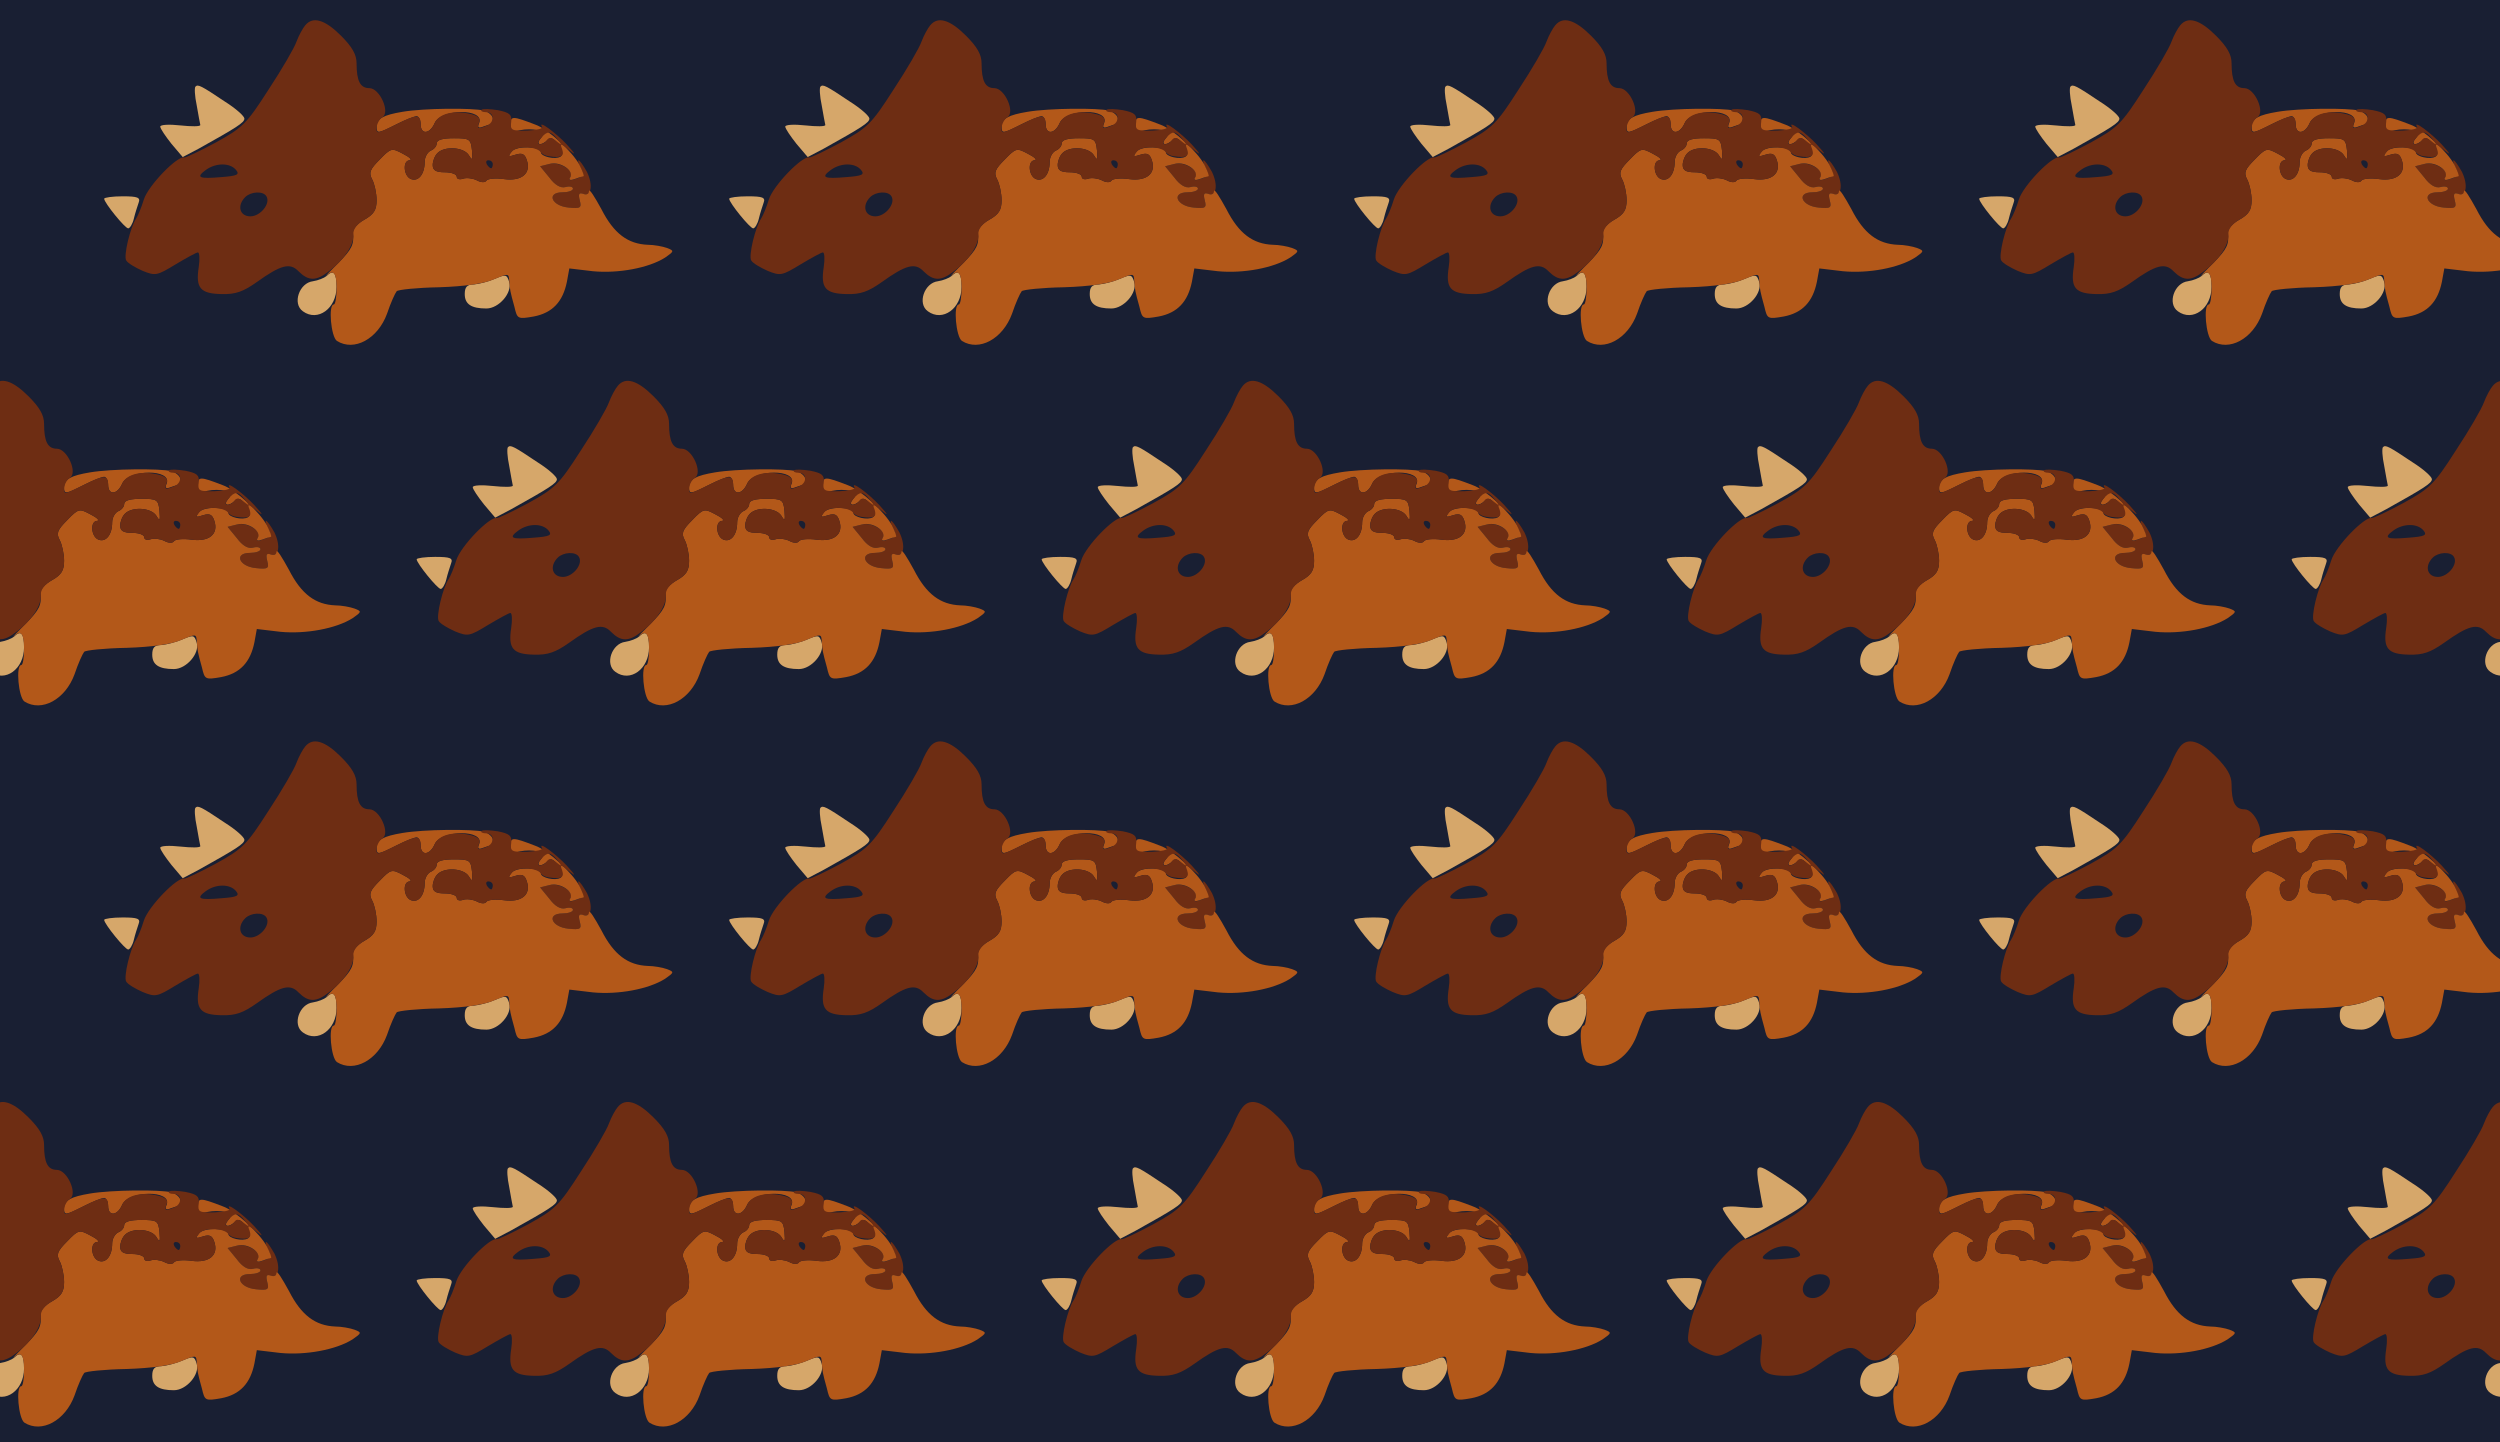 <?xml version="1.0" standalone="no"?>
<!DOCTYPE svg PUBLIC "-//W3C//DTD SVG 20010904//EN"
 "http://www.w3.org/TR/2001/REC-SVG-20010904/DTD/svg10.dtd">
<svg version="1.0" xmlns="http://www.w3.org/2000/svg" width="624pt" height="360pt" viewBox="0 0 624 360" preserveAspectRatio = "xMidYMid meet" >
<rect width="624" height="360" fill="#191F33"/>
<g id="row0" transform="translate(20,0.0)">
<g id="0" transform="translate(0.0,0)scale(1,1)">

<path d="M60 404 c0 -10 52 -74 60 -74 4 0 11 11 14 24 3 13 9 31 12 40 5 13 -2 16 -40 16 -25 0 -46 -3 -46 -6z" transform="translate(0,90) scale(0.1,-0.1)" stroke="none" fill="#D6A76A"/>

<path d="M1035 204 c-16 -7 -40 -13 -52 -14 -17 0 -23 -6 -23 -24 0 -25 16 -36 54 -36 31 0 65 39 57 66 -6 19 -8 20 -36 8z" transform="translate(0,90) scale(0.1,-0.1)" stroke="none" fill="#D6A76A"/>

<path d="M615 211 c-6 -5 -21 -11 -34 -13 -34 -4 -52 -56 -25 -75 37 -27 84 7 84 61 0 36 -8 44 -25 27z" transform="translate(0,90) scale(0.1,-0.1)" stroke="none" fill="#D6A76A"/>

<path d="M1172 491 l-24 -6 23 -28 c14 -19 28 -27 40 -24 11 3 19 1 19 -4 0 -5 -12 -9 -26 -9 -41 0 -28 -34 15 -38 30 -3 33 -1 28 18 -4 15 -2 20 8 16 21 -8 26 22 10 55 -9 16 -18 29 -21 29 -2 0 0 -9 5 -19 8 -15 7 -20 -5 -25 -21 -8 -26 -8 -20 3 10 15 -28 38 -52 32z" transform="translate(0,90) scale(0.1,-0.1)" stroke="none" fill="#6E2D13"/>

<path d="M805 621 c-48 -8 -65 -17 -65 -37 0 -18 3 -18 50 6 22 11 44 20 50 20 5 0 10 -9 10 -20 0 -27 23 -25 35 3 16 36 125 37 111 0 -5 -11 -2 -14 10 -9 8 3 18 6 20 6 2 0 4 6 4 14 0 7 -10 16 -22 20 -29 7 -150 6 -203 -3z" transform="translate(0,90) scale(0.1,-0.1)" stroke="none" fill="#B35819"/>

<path d="M288 684 c-3 -2 -2 -24 3 -47 4 -23 8 -45 9 -49 0 -4 -22 -4 -50 -1 -27 3 -50 2 -50 -3 0 -5 13 -24 28 -43 l28 -33 40 21 c95 53 114 65 114 75 0 6 -21 25 -48 42 -61 41 -68 44 -74 38z" transform="translate(0,90) scale(0.1,-0.1)" stroke="none" fill="#D6A76A"/>

<path d="M1074 589 c0 -16 5 -19 24 -14 13 3 33 3 43 0 16 -5 18 -10 8 -21 -13 -16 2 -19 18 -3 8 8 15 4 27 -12 11 -16 12 -25 5 -30 -13 -8 -49 0 -49 11 0 15 -60 17 -73 2 -10 -13 -8 -14 10 -8 16 5 23 2 28 -14 11 -33 -13 -53 -57 -47 -21 3 -41 1 -44 -4 -3 -5 -13 -5 -24 1 -10 5 -26 7 -34 4 -9 -3 -16 -1 -16 5 0 6 -13 11 -30 11 -22 0 -30 5 -30 18 0 10 5 23 12 30 18 18 65 15 78 -5 9 -15 10 -13 8 12 -3 28 -6 30 -45 30 -28 0 -43 -4 -43 -13 0 -7 -7 -15 -15 -18 -8 -4 -15 -16 -15 -28 0 -31 -16 -50 -34 -43 -19 7 -22 47 -3 47 6 1 -1 8 -17 16 -28 15 -30 15 -58 -14 -25 -25 -28 -33 -19 -50 6 -11 11 -35 11 -52 0 -24 -7 -35 -30 -48 -17 -9 -30 -24 -29 -32 3 -31 -2 -41 -38 -78 -21 -21 -34 -34 -29 -30 19 16 26 7 26 -32 0 -22 -3 -40 -7 -40 -14 0 -7 -81 8 -91 43 -27 102 5 125 68 9 27 20 51 24 56 3 4 51 9 106 10 63 2 113 9 137 20 36 15 37 15 38 -4 1 -10 2 -22 3 -26 1 -5 5 -22 10 -39 7 -30 8 -31 48 -24 47 9 73 37 83 87 l6 33 59 -7 c63 -6 139 8 180 34 23 16 23 17 5 24 -11 4 -33 8 -48 8 -50 2 -85 28 -116 89 -17 31 -30 52 -31 45 0 -7 -6 -10 -14 -7 -11 4 -13 0 -9 -16 5 -19 2 -21 -28 -18 -43 4 -56 38 -15 38 14 0 26 4 26 9 0 5 -8 7 -19 4 -12 -3 -26 5 -40 24 l-23 28 24 6 c26 7 62 -17 51 -34 -4 -6 0 -8 11 -4 10 4 20 7 22 7 3 0 -2 13 -10 29 -17 32 -78 89 -110 100 -57 22 -62 22 -62 0z" transform="translate(0,90) scale(0.1,-0.1)" stroke="none" fill="#B35819"/>

<path d="M562 837 c-6 -7 -16 -25 -22 -41 -5 -15 -37 -70 -70 -120 -55 -86 -65 -95 -132 -132 -39 -21 -75 -38 -78 -37 -17 5 -90 -70 -101 -105 -6 -20 -15 -41 -19 -47 -15 -22 -32 -94 -25 -105 4 -7 23 -18 41 -26 32 -13 36 -12 82 16 27 16 52 30 56 30 4 0 5 -17 2 -37 -8 -52 4 -66 57 -67 35 -1 54 6 88 30 60 43 83 49 104 27 25 -25 44 -25 76 0 37 27 63 66 61 92 -1 13 9 26 28 37 23 13 30 24 30 48 0 17 -5 41 -11 52 -9 17 -6 25 19 50 28 29 30 29 58 14 16 -8 23 -15 17 -16 -19 0 -16 -40 3 -47 18 -7 34 12 34 43 0 12 7 24 15 28 8 3 15 11 15 18 0 9 15 13 43 13 39 0 42 -2 45 -30 2 -25 1 -27 -8 -12 -13 20 -60 23 -78 5 -7 -7 -12 -20 -12 -30 0 -13 8 -18 30 -18 17 0 30 -5 30 -11 0 -6 7 -8 16 -5 8 3 24 1 34 -4 11 -6 21 -6 24 -1 3 5 23 7 44 4 44 -6 68 14 57 47 -5 16 -12 19 -28 14 -19 -6 -20 -5 -9 8 12 15 61 13 72 -2 3 -5 12 -9 20 -10 31 -5 39 0 33 18 -6 15 -4 15 18 -3 17 -14 16 -10 -6 14 -28 30 -74 64 -62 44 3 -4 -14 -8 -37 -9 -39 -1 -43 1 -40 22 2 18 -4 23 -33 29 -19 3 -38 4 -41 1 -3 -3 2 -6 11 -6 22 0 22 -26 1 -34 -22 -9 -24 -8 -18 9 4 9 -3 16 -19 20 -43 11 -81 2 -92 -22 -12 -28 -35 -30 -35 -3 0 25 -11 25 -60 0 -22 -11 -42 -20 -45 -20 -11 0 -4 29 9 37 21 12 -6 73 -32 73 -23 0 -32 18 -32 62 0 22 -11 41 -39 69 -40 40 -70 49 -89 26z m629 -284 c13 -16 12 -17 -3 -5 -11 9 -18 10 -23 2 -3 -5 -11 -10 -17 -10 -7 0 -6 6 2 15 16 19 24 19 41 -2z m-161 -63 c0 -5 -2 -10 -4 -10 -3 0 -8 5 -11 10 -3 6 -1 10 4 10 6 0 11 -4 11 -10z m-641 -14 c10 -12 3 -15 -36 -18 -57 -5 -65 -1 -39 18 25 18 60 18 75 0z m76 -66 c11 -18 -15 -50 -40 -50 -27 0 -34 27 -13 48 14 14 45 16 53 2z" transform="translate(0,90) scale(0.1,-0.1)" stroke="none" fill="#6E2D13"/>

</g>

<g id="1" transform="translate(156.0,0)scale(1,1)">

<path d="M60 404 c0 -10 52 -74 60 -74 4 0 11 11 14 24 3 13 9 31 12 40 5 13 -2 16 -40 16 -25 0 -46 -3 -46 -6z" transform="translate(0,90) scale(0.1,-0.1)" stroke="none" fill="#D6A76A"/>

<path d="M1035 204 c-16 -7 -40 -13 -52 -14 -17 0 -23 -6 -23 -24 0 -25 16 -36 54 -36 31 0 65 39 57 66 -6 19 -8 20 -36 8z" transform="translate(0,90) scale(0.1,-0.1)" stroke="none" fill="#D6A76A"/>

<path d="M615 211 c-6 -5 -21 -11 -34 -13 -34 -4 -52 -56 -25 -75 37 -27 84 7 84 61 0 36 -8 44 -25 27z" transform="translate(0,90) scale(0.1,-0.1)" stroke="none" fill="#D6A76A"/>

<path d="M1172 491 l-24 -6 23 -28 c14 -19 28 -27 40 -24 11 3 19 1 19 -4 0 -5 -12 -9 -26 -9 -41 0 -28 -34 15 -38 30 -3 33 -1 28 18 -4 15 -2 20 8 16 21 -8 26 22 10 55 -9 16 -18 29 -21 29 -2 0 0 -9 5 -19 8 -15 7 -20 -5 -25 -21 -8 -26 -8 -20 3 10 15 -28 38 -52 32z" transform="translate(0,90) scale(0.1,-0.1)" stroke="none" fill="#6E2D13"/>

<path d="M805 621 c-48 -8 -65 -17 -65 -37 0 -18 3 -18 50 6 22 11 44 20 50 20 5 0 10 -9 10 -20 0 -27 23 -25 35 3 16 36 125 37 111 0 -5 -11 -2 -14 10 -9 8 3 18 6 20 6 2 0 4 6 4 14 0 7 -10 16 -22 20 -29 7 -150 6 -203 -3z" transform="translate(0,90) scale(0.1,-0.1)" stroke="none" fill="#B35819"/>

<path d="M288 684 c-3 -2 -2 -24 3 -47 4 -23 8 -45 9 -49 0 -4 -22 -4 -50 -1 -27 3 -50 2 -50 -3 0 -5 13 -24 28 -43 l28 -33 40 21 c95 53 114 65 114 75 0 6 -21 25 -48 42 -61 41 -68 44 -74 38z" transform="translate(0,90) scale(0.1,-0.1)" stroke="none" fill="#D6A76A"/>

<path d="M1074 589 c0 -16 5 -19 24 -14 13 3 33 3 43 0 16 -5 18 -10 8 -21 -13 -16 2 -19 18 -3 8 8 15 4 27 -12 11 -16 12 -25 5 -30 -13 -8 -49 0 -49 11 0 15 -60 17 -73 2 -10 -13 -8 -14 10 -8 16 5 23 2 28 -14 11 -33 -13 -53 -57 -47 -21 3 -41 1 -44 -4 -3 -5 -13 -5 -24 1 -10 5 -26 7 -34 4 -9 -3 -16 -1 -16 5 0 6 -13 11 -30 11 -22 0 -30 5 -30 18 0 10 5 23 12 30 18 18 65 15 78 -5 9 -15 10 -13 8 12 -3 28 -6 30 -45 30 -28 0 -43 -4 -43 -13 0 -7 -7 -15 -15 -18 -8 -4 -15 -16 -15 -28 0 -31 -16 -50 -34 -43 -19 7 -22 47 -3 47 6 1 -1 8 -17 16 -28 15 -30 15 -58 -14 -25 -25 -28 -33 -19 -50 6 -11 11 -35 11 -52 0 -24 -7 -35 -30 -48 -17 -9 -30 -24 -29 -32 3 -31 -2 -41 -38 -78 -21 -21 -34 -34 -29 -30 19 16 26 7 26 -32 0 -22 -3 -40 -7 -40 -14 0 -7 -81 8 -91 43 -27 102 5 125 68 9 27 20 51 24 56 3 4 51 9 106 10 63 2 113 9 137 20 36 15 37 15 38 -4 1 -10 2 -22 3 -26 1 -5 5 -22 10 -39 7 -30 8 -31 48 -24 47 9 73 37 83 87 l6 33 59 -7 c63 -6 139 8 180 34 23 16 23 17 5 24 -11 4 -33 8 -48 8 -50 2 -85 28 -116 89 -17 31 -30 52 -31 45 0 -7 -6 -10 -14 -7 -11 4 -13 0 -9 -16 5 -19 2 -21 -28 -18 -43 4 -56 38 -15 38 14 0 26 4 26 9 0 5 -8 7 -19 4 -12 -3 -26 5 -40 24 l-23 28 24 6 c26 7 62 -17 51 -34 -4 -6 0 -8 11 -4 10 4 20 7 22 7 3 0 -2 13 -10 29 -17 32 -78 89 -110 100 -57 22 -62 22 -62 0z" transform="translate(0,90) scale(0.1,-0.1)" stroke="none" fill="#B35819"/>

<path d="M562 837 c-6 -7 -16 -25 -22 -41 -5 -15 -37 -70 -70 -120 -55 -86 -65 -95 -132 -132 -39 -21 -75 -38 -78 -37 -17 5 -90 -70 -101 -105 -6 -20 -15 -41 -19 -47 -15 -22 -32 -94 -25 -105 4 -7 23 -18 41 -26 32 -13 36 -12 82 16 27 16 52 30 56 30 4 0 5 -17 2 -37 -8 -52 4 -66 57 -67 35 -1 54 6 88 30 60 43 83 49 104 27 25 -25 44 -25 76 0 37 27 63 66 61 92 -1 13 9 26 28 37 23 13 30 24 30 48 0 17 -5 41 -11 52 -9 17 -6 25 19 50 28 29 30 29 58 14 16 -8 23 -15 17 -16 -19 0 -16 -40 3 -47 18 -7 34 12 34 43 0 12 7 24 15 28 8 3 15 11 15 18 0 9 15 13 43 13 39 0 42 -2 45 -30 2 -25 1 -27 -8 -12 -13 20 -60 23 -78 5 -7 -7 -12 -20 -12 -30 0 -13 8 -18 30 -18 17 0 30 -5 30 -11 0 -6 7 -8 16 -5 8 3 24 1 34 -4 11 -6 21 -6 24 -1 3 5 23 7 44 4 44 -6 68 14 57 47 -5 16 -12 19 -28 14 -19 -6 -20 -5 -9 8 12 15 61 13 72 -2 3 -5 12 -9 20 -10 31 -5 39 0 33 18 -6 15 -4 15 18 -3 17 -14 16 -10 -6 14 -28 30 -74 64 -62 44 3 -4 -14 -8 -37 -9 -39 -1 -43 1 -40 22 2 18 -4 23 -33 29 -19 3 -38 4 -41 1 -3 -3 2 -6 11 -6 22 0 22 -26 1 -34 -22 -9 -24 -8 -18 9 4 9 -3 16 -19 20 -43 11 -81 2 -92 -22 -12 -28 -35 -30 -35 -3 0 25 -11 25 -60 0 -22 -11 -42 -20 -45 -20 -11 0 -4 29 9 37 21 12 -6 73 -32 73 -23 0 -32 18 -32 62 0 22 -11 41 -39 69 -40 40 -70 49 -89 26z m629 -284 c13 -16 12 -17 -3 -5 -11 9 -18 10 -23 2 -3 -5 -11 -10 -17 -10 -7 0 -6 6 2 15 16 19 24 19 41 -2z m-161 -63 c0 -5 -2 -10 -4 -10 -3 0 -8 5 -11 10 -3 6 -1 10 4 10 6 0 11 -4 11 -10z m-641 -14 c10 -12 3 -15 -36 -18 -57 -5 -65 -1 -39 18 25 18 60 18 75 0z m76 -66 c11 -18 -15 -50 -40 -50 -27 0 -34 27 -13 48 14 14 45 16 53 2z" transform="translate(0,90) scale(0.1,-0.1)" stroke="none" fill="#6E2D13"/>

</g>

<g id="2" transform="translate(312.0,0)scale(1,1)">

<path d="M60 404 c0 -10 52 -74 60 -74 4 0 11 11 14 24 3 13 9 31 12 40 5 13 -2 16 -40 16 -25 0 -46 -3 -46 -6z" transform="translate(0,90) scale(0.1,-0.1)" stroke="none" fill="#D6A76A"/>

<path d="M1035 204 c-16 -7 -40 -13 -52 -14 -17 0 -23 -6 -23 -24 0 -25 16 -36 54 -36 31 0 65 39 57 66 -6 19 -8 20 -36 8z" transform="translate(0,90) scale(0.1,-0.1)" stroke="none" fill="#D6A76A"/>

<path d="M615 211 c-6 -5 -21 -11 -34 -13 -34 -4 -52 -56 -25 -75 37 -27 84 7 84 61 0 36 -8 44 -25 27z" transform="translate(0,90) scale(0.1,-0.1)" stroke="none" fill="#D6A76A"/>

<path d="M1172 491 l-24 -6 23 -28 c14 -19 28 -27 40 -24 11 3 19 1 19 -4 0 -5 -12 -9 -26 -9 -41 0 -28 -34 15 -38 30 -3 33 -1 28 18 -4 15 -2 20 8 16 21 -8 26 22 10 55 -9 16 -18 29 -21 29 -2 0 0 -9 5 -19 8 -15 7 -20 -5 -25 -21 -8 -26 -8 -20 3 10 15 -28 38 -52 32z" transform="translate(0,90) scale(0.1,-0.1)" stroke="none" fill="#6E2D13"/>

<path d="M805 621 c-48 -8 -65 -17 -65 -37 0 -18 3 -18 50 6 22 11 44 20 50 20 5 0 10 -9 10 -20 0 -27 23 -25 35 3 16 36 125 37 111 0 -5 -11 -2 -14 10 -9 8 3 18 6 20 6 2 0 4 6 4 14 0 7 -10 16 -22 20 -29 7 -150 6 -203 -3z" transform="translate(0,90) scale(0.1,-0.1)" stroke="none" fill="#B35819"/>

<path d="M288 684 c-3 -2 -2 -24 3 -47 4 -23 8 -45 9 -49 0 -4 -22 -4 -50 -1 -27 3 -50 2 -50 -3 0 -5 13 -24 28 -43 l28 -33 40 21 c95 53 114 65 114 75 0 6 -21 25 -48 42 -61 41 -68 44 -74 38z" transform="translate(0,90) scale(0.1,-0.1)" stroke="none" fill="#D6A76A"/>

<path d="M1074 589 c0 -16 5 -19 24 -14 13 3 33 3 43 0 16 -5 18 -10 8 -21 -13 -16 2 -19 18 -3 8 8 15 4 27 -12 11 -16 12 -25 5 -30 -13 -8 -49 0 -49 11 0 15 -60 17 -73 2 -10 -13 -8 -14 10 -8 16 5 23 2 28 -14 11 -33 -13 -53 -57 -47 -21 3 -41 1 -44 -4 -3 -5 -13 -5 -24 1 -10 5 -26 7 -34 4 -9 -3 -16 -1 -16 5 0 6 -13 11 -30 11 -22 0 -30 5 -30 18 0 10 5 23 12 30 18 18 65 15 78 -5 9 -15 10 -13 8 12 -3 28 -6 30 -45 30 -28 0 -43 -4 -43 -13 0 -7 -7 -15 -15 -18 -8 -4 -15 -16 -15 -28 0 -31 -16 -50 -34 -43 -19 7 -22 47 -3 47 6 1 -1 8 -17 16 -28 15 -30 15 -58 -14 -25 -25 -28 -33 -19 -50 6 -11 11 -35 11 -52 0 -24 -7 -35 -30 -48 -17 -9 -30 -24 -29 -32 3 -31 -2 -41 -38 -78 -21 -21 -34 -34 -29 -30 19 16 26 7 26 -32 0 -22 -3 -40 -7 -40 -14 0 -7 -81 8 -91 43 -27 102 5 125 68 9 27 20 51 24 56 3 4 51 9 106 10 63 2 113 9 137 20 36 15 37 15 38 -4 1 -10 2 -22 3 -26 1 -5 5 -22 10 -39 7 -30 8 -31 48 -24 47 9 73 37 83 87 l6 33 59 -7 c63 -6 139 8 180 34 23 16 23 17 5 24 -11 4 -33 8 -48 8 -50 2 -85 28 -116 89 -17 31 -30 52 -31 45 0 -7 -6 -10 -14 -7 -11 4 -13 0 -9 -16 5 -19 2 -21 -28 -18 -43 4 -56 38 -15 38 14 0 26 4 26 9 0 5 -8 7 -19 4 -12 -3 -26 5 -40 24 l-23 28 24 6 c26 7 62 -17 51 -34 -4 -6 0 -8 11 -4 10 4 20 7 22 7 3 0 -2 13 -10 29 -17 32 -78 89 -110 100 -57 22 -62 22 -62 0z" transform="translate(0,90) scale(0.1,-0.1)" stroke="none" fill="#B35819"/>

<path d="M562 837 c-6 -7 -16 -25 -22 -41 -5 -15 -37 -70 -70 -120 -55 -86 -65 -95 -132 -132 -39 -21 -75 -38 -78 -37 -17 5 -90 -70 -101 -105 -6 -20 -15 -41 -19 -47 -15 -22 -32 -94 -25 -105 4 -7 23 -18 41 -26 32 -13 36 -12 82 16 27 16 52 30 56 30 4 0 5 -17 2 -37 -8 -52 4 -66 57 -67 35 -1 54 6 88 30 60 43 83 49 104 27 25 -25 44 -25 76 0 37 27 63 66 61 92 -1 13 9 26 28 37 23 13 30 24 30 48 0 17 -5 41 -11 52 -9 17 -6 25 19 50 28 29 30 29 58 14 16 -8 23 -15 17 -16 -19 0 -16 -40 3 -47 18 -7 34 12 34 43 0 12 7 24 15 28 8 3 15 11 15 18 0 9 15 13 43 13 39 0 42 -2 45 -30 2 -25 1 -27 -8 -12 -13 20 -60 23 -78 5 -7 -7 -12 -20 -12 -30 0 -13 8 -18 30 -18 17 0 30 -5 30 -11 0 -6 7 -8 16 -5 8 3 24 1 34 -4 11 -6 21 -6 24 -1 3 5 23 7 44 4 44 -6 68 14 57 47 -5 16 -12 19 -28 14 -19 -6 -20 -5 -9 8 12 15 61 13 72 -2 3 -5 12 -9 20 -10 31 -5 39 0 33 18 -6 15 -4 15 18 -3 17 -14 16 -10 -6 14 -28 30 -74 64 -62 44 3 -4 -14 -8 -37 -9 -39 -1 -43 1 -40 22 2 18 -4 23 -33 29 -19 3 -38 4 -41 1 -3 -3 2 -6 11 -6 22 0 22 -26 1 -34 -22 -9 -24 -8 -18 9 4 9 -3 16 -19 20 -43 11 -81 2 -92 -22 -12 -28 -35 -30 -35 -3 0 25 -11 25 -60 0 -22 -11 -42 -20 -45 -20 -11 0 -4 29 9 37 21 12 -6 73 -32 73 -23 0 -32 18 -32 62 0 22 -11 41 -39 69 -40 40 -70 49 -89 26z m629 -284 c13 -16 12 -17 -3 -5 -11 9 -18 10 -23 2 -3 -5 -11 -10 -17 -10 -7 0 -6 6 2 15 16 19 24 19 41 -2z m-161 -63 c0 -5 -2 -10 -4 -10 -3 0 -8 5 -11 10 -3 6 -1 10 4 10 6 0 11 -4 11 -10z m-641 -14 c10 -12 3 -15 -36 -18 -57 -5 -65 -1 -39 18 25 18 60 18 75 0z m76 -66 c11 -18 -15 -50 -40 -50 -27 0 -34 27 -13 48 14 14 45 16 53 2z" transform="translate(0,90) scale(0.1,-0.1)" stroke="none" fill="#6E2D13"/>

</g>

<g id="3" transform="translate(468.0,0)scale(1,1)">

<path d="M60 404 c0 -10 52 -74 60 -74 4 0 11 11 14 24 3 13 9 31 12 40 5 13 -2 16 -40 16 -25 0 -46 -3 -46 -6z" transform="translate(0,90) scale(0.1,-0.1)" stroke="none" fill="#D6A76A"/>

<path d="M1035 204 c-16 -7 -40 -13 -52 -14 -17 0 -23 -6 -23 -24 0 -25 16 -36 54 -36 31 0 65 39 57 66 -6 19 -8 20 -36 8z" transform="translate(0,90) scale(0.1,-0.1)" stroke="none" fill="#D6A76A"/>

<path d="M615 211 c-6 -5 -21 -11 -34 -13 -34 -4 -52 -56 -25 -75 37 -27 84 7 84 61 0 36 -8 44 -25 27z" transform="translate(0,90) scale(0.1,-0.1)" stroke="none" fill="#D6A76A"/>

<path d="M1172 491 l-24 -6 23 -28 c14 -19 28 -27 40 -24 11 3 19 1 19 -4 0 -5 -12 -9 -26 -9 -41 0 -28 -34 15 -38 30 -3 33 -1 28 18 -4 15 -2 20 8 16 21 -8 26 22 10 55 -9 16 -18 29 -21 29 -2 0 0 -9 5 -19 8 -15 7 -20 -5 -25 -21 -8 -26 -8 -20 3 10 15 -28 38 -52 32z" transform="translate(0,90) scale(0.1,-0.1)" stroke="none" fill="#6E2D13"/>

<path d="M805 621 c-48 -8 -65 -17 -65 -37 0 -18 3 -18 50 6 22 11 44 20 50 20 5 0 10 -9 10 -20 0 -27 23 -25 35 3 16 36 125 37 111 0 -5 -11 -2 -14 10 -9 8 3 18 6 20 6 2 0 4 6 4 14 0 7 -10 16 -22 20 -29 7 -150 6 -203 -3z" transform="translate(0,90) scale(0.1,-0.1)" stroke="none" fill="#B35819"/>

<path d="M288 684 c-3 -2 -2 -24 3 -47 4 -23 8 -45 9 -49 0 -4 -22 -4 -50 -1 -27 3 -50 2 -50 -3 0 -5 13 -24 28 -43 l28 -33 40 21 c95 53 114 65 114 75 0 6 -21 25 -48 42 -61 41 -68 44 -74 38z" transform="translate(0,90) scale(0.1,-0.1)" stroke="none" fill="#D6A76A"/>

<path d="M1074 589 c0 -16 5 -19 24 -14 13 3 33 3 43 0 16 -5 18 -10 8 -21 -13 -16 2 -19 18 -3 8 8 15 4 27 -12 11 -16 12 -25 5 -30 -13 -8 -49 0 -49 11 0 15 -60 17 -73 2 -10 -13 -8 -14 10 -8 16 5 23 2 28 -14 11 -33 -13 -53 -57 -47 -21 3 -41 1 -44 -4 -3 -5 -13 -5 -24 1 -10 5 -26 7 -34 4 -9 -3 -16 -1 -16 5 0 6 -13 11 -30 11 -22 0 -30 5 -30 18 0 10 5 23 12 30 18 18 65 15 78 -5 9 -15 10 -13 8 12 -3 28 -6 30 -45 30 -28 0 -43 -4 -43 -13 0 -7 -7 -15 -15 -18 -8 -4 -15 -16 -15 -28 0 -31 -16 -50 -34 -43 -19 7 -22 47 -3 47 6 1 -1 8 -17 16 -28 15 -30 15 -58 -14 -25 -25 -28 -33 -19 -50 6 -11 11 -35 11 -52 0 -24 -7 -35 -30 -48 -17 -9 -30 -24 -29 -32 3 -31 -2 -41 -38 -78 -21 -21 -34 -34 -29 -30 19 16 26 7 26 -32 0 -22 -3 -40 -7 -40 -14 0 -7 -81 8 -91 43 -27 102 5 125 68 9 27 20 51 24 56 3 4 51 9 106 10 63 2 113 9 137 20 36 15 37 15 38 -4 1 -10 2 -22 3 -26 1 -5 5 -22 10 -39 7 -30 8 -31 48 -24 47 9 73 37 83 87 l6 33 59 -7 c63 -6 139 8 180 34 23 16 23 17 5 24 -11 4 -33 8 -48 8 -50 2 -85 28 -116 89 -17 31 -30 52 -31 45 0 -7 -6 -10 -14 -7 -11 4 -13 0 -9 -16 5 -19 2 -21 -28 -18 -43 4 -56 38 -15 38 14 0 26 4 26 9 0 5 -8 7 -19 4 -12 -3 -26 5 -40 24 l-23 28 24 6 c26 7 62 -17 51 -34 -4 -6 0 -8 11 -4 10 4 20 7 22 7 3 0 -2 13 -10 29 -17 32 -78 89 -110 100 -57 22 -62 22 -62 0z" transform="translate(0,90) scale(0.1,-0.1)" stroke="none" fill="#B35819"/>

<path d="M562 837 c-6 -7 -16 -25 -22 -41 -5 -15 -37 -70 -70 -120 -55 -86 -65 -95 -132 -132 -39 -21 -75 -38 -78 -37 -17 5 -90 -70 -101 -105 -6 -20 -15 -41 -19 -47 -15 -22 -32 -94 -25 -105 4 -7 23 -18 41 -26 32 -13 36 -12 82 16 27 16 52 30 56 30 4 0 5 -17 2 -37 -8 -52 4 -66 57 -67 35 -1 54 6 88 30 60 43 83 49 104 27 25 -25 44 -25 76 0 37 27 63 66 61 92 -1 13 9 26 28 37 23 13 30 24 30 48 0 17 -5 41 -11 52 -9 17 -6 25 19 50 28 29 30 29 58 14 16 -8 23 -15 17 -16 -19 0 -16 -40 3 -47 18 -7 34 12 34 43 0 12 7 24 15 28 8 3 15 11 15 18 0 9 15 13 43 13 39 0 42 -2 45 -30 2 -25 1 -27 -8 -12 -13 20 -60 23 -78 5 -7 -7 -12 -20 -12 -30 0 -13 8 -18 30 -18 17 0 30 -5 30 -11 0 -6 7 -8 16 -5 8 3 24 1 34 -4 11 -6 21 -6 24 -1 3 5 23 7 44 4 44 -6 68 14 57 47 -5 16 -12 19 -28 14 -19 -6 -20 -5 -9 8 12 15 61 13 72 -2 3 -5 12 -9 20 -10 31 -5 39 0 33 18 -6 15 -4 15 18 -3 17 -14 16 -10 -6 14 -28 30 -74 64 -62 44 3 -4 -14 -8 -37 -9 -39 -1 -43 1 -40 22 2 18 -4 23 -33 29 -19 3 -38 4 -41 1 -3 -3 2 -6 11 -6 22 0 22 -26 1 -34 -22 -9 -24 -8 -18 9 4 9 -3 16 -19 20 -43 11 -81 2 -92 -22 -12 -28 -35 -30 -35 -3 0 25 -11 25 -60 0 -22 -11 -42 -20 -45 -20 -11 0 -4 29 9 37 21 12 -6 73 -32 73 -23 0 -32 18 -32 62 0 22 -11 41 -39 69 -40 40 -70 49 -89 26z m629 -284 c13 -16 12 -17 -3 -5 -11 9 -18 10 -23 2 -3 -5 -11 -10 -17 -10 -7 0 -6 6 2 15 16 19 24 19 41 -2z m-161 -63 c0 -5 -2 -10 -4 -10 -3 0 -8 5 -11 10 -3 6 -1 10 4 10 6 0 11 -4 11 -10z m-641 -14 c10 -12 3 -15 -36 -18 -57 -5 -65 -1 -39 18 25 18 60 18 75 0z m76 -66 c11 -18 -15 -50 -40 -50 -27 0 -34 27 -13 48 14 14 45 16 53 2z" transform="translate(0,90) scale(0.1,-0.1)" stroke="none" fill="#6E2D13"/>

</g>

<g id="4" transform="translate(624.0,0)scale(1,1)">

<path d="M60 404 c0 -10 52 -74 60 -74 4 0 11 11 14 24 3 13 9 31 12 40 5 13 -2 16 -40 16 -25 0 -46 -3 -46 -6z" transform="translate(0,90) scale(0.1,-0.1)" stroke="none" fill="#D6A76A"/>

<path d="M1035 204 c-16 -7 -40 -13 -52 -14 -17 0 -23 -6 -23 -24 0 -25 16 -36 54 -36 31 0 65 39 57 66 -6 19 -8 20 -36 8z" transform="translate(0,90) scale(0.1,-0.1)" stroke="none" fill="#D6A76A"/>

<path d="M615 211 c-6 -5 -21 -11 -34 -13 -34 -4 -52 -56 -25 -75 37 -27 84 7 84 61 0 36 -8 44 -25 27z" transform="translate(0,90) scale(0.1,-0.1)" stroke="none" fill="#D6A76A"/>

<path d="M1172 491 l-24 -6 23 -28 c14 -19 28 -27 40 -24 11 3 19 1 19 -4 0 -5 -12 -9 -26 -9 -41 0 -28 -34 15 -38 30 -3 33 -1 28 18 -4 15 -2 20 8 16 21 -8 26 22 10 55 -9 16 -18 29 -21 29 -2 0 0 -9 5 -19 8 -15 7 -20 -5 -25 -21 -8 -26 -8 -20 3 10 15 -28 38 -52 32z" transform="translate(0,90) scale(0.1,-0.1)" stroke="none" fill="#6E2D13"/>

<path d="M805 621 c-48 -8 -65 -17 -65 -37 0 -18 3 -18 50 6 22 11 44 20 50 20 5 0 10 -9 10 -20 0 -27 23 -25 35 3 16 36 125 37 111 0 -5 -11 -2 -14 10 -9 8 3 18 6 20 6 2 0 4 6 4 14 0 7 -10 16 -22 20 -29 7 -150 6 -203 -3z" transform="translate(0,90) scale(0.1,-0.1)" stroke="none" fill="#B35819"/>

<path d="M288 684 c-3 -2 -2 -24 3 -47 4 -23 8 -45 9 -49 0 -4 -22 -4 -50 -1 -27 3 -50 2 -50 -3 0 -5 13 -24 28 -43 l28 -33 40 21 c95 53 114 65 114 75 0 6 -21 25 -48 42 -61 41 -68 44 -74 38z" transform="translate(0,90) scale(0.1,-0.1)" stroke="none" fill="#D6A76A"/>

<path d="M1074 589 c0 -16 5 -19 24 -14 13 3 33 3 43 0 16 -5 18 -10 8 -21 -13 -16 2 -19 18 -3 8 8 15 4 27 -12 11 -16 12 -25 5 -30 -13 -8 -49 0 -49 11 0 15 -60 17 -73 2 -10 -13 -8 -14 10 -8 16 5 23 2 28 -14 11 -33 -13 -53 -57 -47 -21 3 -41 1 -44 -4 -3 -5 -13 -5 -24 1 -10 5 -26 7 -34 4 -9 -3 -16 -1 -16 5 0 6 -13 11 -30 11 -22 0 -30 5 -30 18 0 10 5 23 12 30 18 18 65 15 78 -5 9 -15 10 -13 8 12 -3 28 -6 30 -45 30 -28 0 -43 -4 -43 -13 0 -7 -7 -15 -15 -18 -8 -4 -15 -16 -15 -28 0 -31 -16 -50 -34 -43 -19 7 -22 47 -3 47 6 1 -1 8 -17 16 -28 15 -30 15 -58 -14 -25 -25 -28 -33 -19 -50 6 -11 11 -35 11 -52 0 -24 -7 -35 -30 -48 -17 -9 -30 -24 -29 -32 3 -31 -2 -41 -38 -78 -21 -21 -34 -34 -29 -30 19 16 26 7 26 -32 0 -22 -3 -40 -7 -40 -14 0 -7 -81 8 -91 43 -27 102 5 125 68 9 27 20 51 24 56 3 4 51 9 106 10 63 2 113 9 137 20 36 15 37 15 38 -4 1 -10 2 -22 3 -26 1 -5 5 -22 10 -39 7 -30 8 -31 48 -24 47 9 73 37 83 87 l6 33 59 -7 c63 -6 139 8 180 34 23 16 23 17 5 24 -11 4 -33 8 -48 8 -50 2 -85 28 -116 89 -17 31 -30 52 -31 45 0 -7 -6 -10 -14 -7 -11 4 -13 0 -9 -16 5 -19 2 -21 -28 -18 -43 4 -56 38 -15 38 14 0 26 4 26 9 0 5 -8 7 -19 4 -12 -3 -26 5 -40 24 l-23 28 24 6 c26 7 62 -17 51 -34 -4 -6 0 -8 11 -4 10 4 20 7 22 7 3 0 -2 13 -10 29 -17 32 -78 89 -110 100 -57 22 -62 22 -62 0z" transform="translate(0,90) scale(0.1,-0.1)" stroke="none" fill="#B35819"/>

<path d="M562 837 c-6 -7 -16 -25 -22 -41 -5 -15 -37 -70 -70 -120 -55 -86 -65 -95 -132 -132 -39 -21 -75 -38 -78 -37 -17 5 -90 -70 -101 -105 -6 -20 -15 -41 -19 -47 -15 -22 -32 -94 -25 -105 4 -7 23 -18 41 -26 32 -13 36 -12 82 16 27 16 52 30 56 30 4 0 5 -17 2 -37 -8 -52 4 -66 57 -67 35 -1 54 6 88 30 60 43 83 49 104 27 25 -25 44 -25 76 0 37 27 63 66 61 92 -1 13 9 26 28 37 23 13 30 24 30 48 0 17 -5 41 -11 52 -9 17 -6 25 19 50 28 29 30 29 58 14 16 -8 23 -15 17 -16 -19 0 -16 -40 3 -47 18 -7 34 12 34 43 0 12 7 24 15 28 8 3 15 11 15 18 0 9 15 13 43 13 39 0 42 -2 45 -30 2 -25 1 -27 -8 -12 -13 20 -60 23 -78 5 -7 -7 -12 -20 -12 -30 0 -13 8 -18 30 -18 17 0 30 -5 30 -11 0 -6 7 -8 16 -5 8 3 24 1 34 -4 11 -6 21 -6 24 -1 3 5 23 7 44 4 44 -6 68 14 57 47 -5 16 -12 19 -28 14 -19 -6 -20 -5 -9 8 12 15 61 13 72 -2 3 -5 12 -9 20 -10 31 -5 39 0 33 18 -6 15 -4 15 18 -3 17 -14 16 -10 -6 14 -28 30 -74 64 -62 44 3 -4 -14 -8 -37 -9 -39 -1 -43 1 -40 22 2 18 -4 23 -33 29 -19 3 -38 4 -41 1 -3 -3 2 -6 11 -6 22 0 22 -26 1 -34 -22 -9 -24 -8 -18 9 4 9 -3 16 -19 20 -43 11 -81 2 -92 -22 -12 -28 -35 -30 -35 -3 0 25 -11 25 -60 0 -22 -11 -42 -20 -45 -20 -11 0 -4 29 9 37 21 12 -6 73 -32 73 -23 0 -32 18 -32 62 0 22 -11 41 -39 69 -40 40 -70 49 -89 26z m629 -284 c13 -16 12 -17 -3 -5 -11 9 -18 10 -23 2 -3 -5 -11 -10 -17 -10 -7 0 -6 6 2 15 16 19 24 19 41 -2z m-161 -63 c0 -5 -2 -10 -4 -10 -3 0 -8 5 -11 10 -3 6 -1 10 4 10 6 0 11 -4 11 -10z m-641 -14 c10 -12 3 -15 -36 -18 -57 -5 -65 -1 -39 18 25 18 60 18 75 0z m76 -66 c11 -18 -15 -50 -40 -50 -27 0 -34 27 -13 48 14 14 45 16 53 2z" transform="translate(0,90) scale(0.1,-0.1)" stroke="none" fill="#6E2D13"/>

</g>

</g>
<g id="row1" transform="translate(-58,90.0)">
<g id="0" transform="translate(0.0,0)scale(1,1)">

<path d="M60 404 c0 -10 52 -74 60 -74 4 0 11 11 14 24 3 13 9 31 12 40 5 13 -2 16 -40 16 -25 0 -46 -3 -46 -6z" transform="translate(0,90) scale(0.1,-0.1)" stroke="none" fill="#D6A76A"/>

<path d="M1035 204 c-16 -7 -40 -13 -52 -14 -17 0 -23 -6 -23 -24 0 -25 16 -36 54 -36 31 0 65 39 57 66 -6 19 -8 20 -36 8z" transform="translate(0,90) scale(0.1,-0.1)" stroke="none" fill="#D6A76A"/>

<path d="M615 211 c-6 -5 -21 -11 -34 -13 -34 -4 -52 -56 -25 -75 37 -27 84 7 84 61 0 36 -8 44 -25 27z" transform="translate(0,90) scale(0.1,-0.1)" stroke="none" fill="#D6A76A"/>

<path d="M1172 491 l-24 -6 23 -28 c14 -19 28 -27 40 -24 11 3 19 1 19 -4 0 -5 -12 -9 -26 -9 -41 0 -28 -34 15 -38 30 -3 33 -1 28 18 -4 15 -2 20 8 16 21 -8 26 22 10 55 -9 16 -18 29 -21 29 -2 0 0 -9 5 -19 8 -15 7 -20 -5 -25 -21 -8 -26 -8 -20 3 10 15 -28 38 -52 32z" transform="translate(0,90) scale(0.1,-0.1)" stroke="none" fill="#6E2D13"/>

<path d="M805 621 c-48 -8 -65 -17 -65 -37 0 -18 3 -18 50 6 22 11 44 20 50 20 5 0 10 -9 10 -20 0 -27 23 -25 35 3 16 36 125 37 111 0 -5 -11 -2 -14 10 -9 8 3 18 6 20 6 2 0 4 6 4 14 0 7 -10 16 -22 20 -29 7 -150 6 -203 -3z" transform="translate(0,90) scale(0.1,-0.1)" stroke="none" fill="#B35819"/>

<path d="M288 684 c-3 -2 -2 -24 3 -47 4 -23 8 -45 9 -49 0 -4 -22 -4 -50 -1 -27 3 -50 2 -50 -3 0 -5 13 -24 28 -43 l28 -33 40 21 c95 53 114 65 114 75 0 6 -21 25 -48 42 -61 41 -68 44 -74 38z" transform="translate(0,90) scale(0.1,-0.1)" stroke="none" fill="#D6A76A"/>

<path d="M1074 589 c0 -16 5 -19 24 -14 13 3 33 3 43 0 16 -5 18 -10 8 -21 -13 -16 2 -19 18 -3 8 8 15 4 27 -12 11 -16 12 -25 5 -30 -13 -8 -49 0 -49 11 0 15 -60 17 -73 2 -10 -13 -8 -14 10 -8 16 5 23 2 28 -14 11 -33 -13 -53 -57 -47 -21 3 -41 1 -44 -4 -3 -5 -13 -5 -24 1 -10 5 -26 7 -34 4 -9 -3 -16 -1 -16 5 0 6 -13 11 -30 11 -22 0 -30 5 -30 18 0 10 5 23 12 30 18 18 65 15 78 -5 9 -15 10 -13 8 12 -3 28 -6 30 -45 30 -28 0 -43 -4 -43 -13 0 -7 -7 -15 -15 -18 -8 -4 -15 -16 -15 -28 0 -31 -16 -50 -34 -43 -19 7 -22 47 -3 47 6 1 -1 8 -17 16 -28 15 -30 15 -58 -14 -25 -25 -28 -33 -19 -50 6 -11 11 -35 11 -52 0 -24 -7 -35 -30 -48 -17 -9 -30 -24 -29 -32 3 -31 -2 -41 -38 -78 -21 -21 -34 -34 -29 -30 19 16 26 7 26 -32 0 -22 -3 -40 -7 -40 -14 0 -7 -81 8 -91 43 -27 102 5 125 68 9 27 20 51 24 56 3 4 51 9 106 10 63 2 113 9 137 20 36 15 37 15 38 -4 1 -10 2 -22 3 -26 1 -5 5 -22 10 -39 7 -30 8 -31 48 -24 47 9 73 37 83 87 l6 33 59 -7 c63 -6 139 8 180 34 23 16 23 17 5 24 -11 4 -33 8 -48 8 -50 2 -85 28 -116 89 -17 31 -30 52 -31 45 0 -7 -6 -10 -14 -7 -11 4 -13 0 -9 -16 5 -19 2 -21 -28 -18 -43 4 -56 38 -15 38 14 0 26 4 26 9 0 5 -8 7 -19 4 -12 -3 -26 5 -40 24 l-23 28 24 6 c26 7 62 -17 51 -34 -4 -6 0 -8 11 -4 10 4 20 7 22 7 3 0 -2 13 -10 29 -17 32 -78 89 -110 100 -57 22 -62 22 -62 0z" transform="translate(0,90) scale(0.1,-0.1)" stroke="none" fill="#B35819"/>

<path d="M562 837 c-6 -7 -16 -25 -22 -41 -5 -15 -37 -70 -70 -120 -55 -86 -65 -95 -132 -132 -39 -21 -75 -38 -78 -37 -17 5 -90 -70 -101 -105 -6 -20 -15 -41 -19 -47 -15 -22 -32 -94 -25 -105 4 -7 23 -18 41 -26 32 -13 36 -12 82 16 27 16 52 30 56 30 4 0 5 -17 2 -37 -8 -52 4 -66 57 -67 35 -1 54 6 88 30 60 43 83 49 104 27 25 -25 44 -25 76 0 37 27 63 66 61 92 -1 13 9 26 28 37 23 13 30 24 30 48 0 17 -5 41 -11 52 -9 17 -6 25 19 50 28 29 30 29 58 14 16 -8 23 -15 17 -16 -19 0 -16 -40 3 -47 18 -7 34 12 34 43 0 12 7 24 15 28 8 3 15 11 15 18 0 9 15 13 43 13 39 0 42 -2 45 -30 2 -25 1 -27 -8 -12 -13 20 -60 23 -78 5 -7 -7 -12 -20 -12 -30 0 -13 8 -18 30 -18 17 0 30 -5 30 -11 0 -6 7 -8 16 -5 8 3 24 1 34 -4 11 -6 21 -6 24 -1 3 5 23 7 44 4 44 -6 68 14 57 47 -5 16 -12 19 -28 14 -19 -6 -20 -5 -9 8 12 15 61 13 72 -2 3 -5 12 -9 20 -10 31 -5 39 0 33 18 -6 15 -4 15 18 -3 17 -14 16 -10 -6 14 -28 30 -74 64 -62 44 3 -4 -14 -8 -37 -9 -39 -1 -43 1 -40 22 2 18 -4 23 -33 29 -19 3 -38 4 -41 1 -3 -3 2 -6 11 -6 22 0 22 -26 1 -34 -22 -9 -24 -8 -18 9 4 9 -3 16 -19 20 -43 11 -81 2 -92 -22 -12 -28 -35 -30 -35 -3 0 25 -11 25 -60 0 -22 -11 -42 -20 -45 -20 -11 0 -4 29 9 37 21 12 -6 73 -32 73 -23 0 -32 18 -32 62 0 22 -11 41 -39 69 -40 40 -70 49 -89 26z m629 -284 c13 -16 12 -17 -3 -5 -11 9 -18 10 -23 2 -3 -5 -11 -10 -17 -10 -7 0 -6 6 2 15 16 19 24 19 41 -2z m-161 -63 c0 -5 -2 -10 -4 -10 -3 0 -8 5 -11 10 -3 6 -1 10 4 10 6 0 11 -4 11 -10z m-641 -14 c10 -12 3 -15 -36 -18 -57 -5 -65 -1 -39 18 25 18 60 18 75 0z m76 -66 c11 -18 -15 -50 -40 -50 -27 0 -34 27 -13 48 14 14 45 16 53 2z" transform="translate(0,90) scale(0.1,-0.1)" stroke="none" fill="#6E2D13"/>

</g>

<g id="1" transform="translate(156.0,0)scale(1,1)">

<path d="M60 404 c0 -10 52 -74 60 -74 4 0 11 11 14 24 3 13 9 31 12 40 5 13 -2 16 -40 16 -25 0 -46 -3 -46 -6z" transform="translate(0,90) scale(0.1,-0.1)" stroke="none" fill="#D6A76A"/>

<path d="M1035 204 c-16 -7 -40 -13 -52 -14 -17 0 -23 -6 -23 -24 0 -25 16 -36 54 -36 31 0 65 39 57 66 -6 19 -8 20 -36 8z" transform="translate(0,90) scale(0.1,-0.1)" stroke="none" fill="#D6A76A"/>

<path d="M615 211 c-6 -5 -21 -11 -34 -13 -34 -4 -52 -56 -25 -75 37 -27 84 7 84 61 0 36 -8 44 -25 27z" transform="translate(0,90) scale(0.1,-0.1)" stroke="none" fill="#D6A76A"/>

<path d="M1172 491 l-24 -6 23 -28 c14 -19 28 -27 40 -24 11 3 19 1 19 -4 0 -5 -12 -9 -26 -9 -41 0 -28 -34 15 -38 30 -3 33 -1 28 18 -4 15 -2 20 8 16 21 -8 26 22 10 55 -9 16 -18 29 -21 29 -2 0 0 -9 5 -19 8 -15 7 -20 -5 -25 -21 -8 -26 -8 -20 3 10 15 -28 38 -52 32z" transform="translate(0,90) scale(0.1,-0.1)" stroke="none" fill="#6E2D13"/>

<path d="M805 621 c-48 -8 -65 -17 -65 -37 0 -18 3 -18 50 6 22 11 44 20 50 20 5 0 10 -9 10 -20 0 -27 23 -25 35 3 16 36 125 37 111 0 -5 -11 -2 -14 10 -9 8 3 18 6 20 6 2 0 4 6 4 14 0 7 -10 16 -22 20 -29 7 -150 6 -203 -3z" transform="translate(0,90) scale(0.1,-0.1)" stroke="none" fill="#B35819"/>

<path d="M288 684 c-3 -2 -2 -24 3 -47 4 -23 8 -45 9 -49 0 -4 -22 -4 -50 -1 -27 3 -50 2 -50 -3 0 -5 13 -24 28 -43 l28 -33 40 21 c95 53 114 65 114 75 0 6 -21 25 -48 42 -61 41 -68 44 -74 38z" transform="translate(0,90) scale(0.1,-0.1)" stroke="none" fill="#D6A76A"/>

<path d="M1074 589 c0 -16 5 -19 24 -14 13 3 33 3 43 0 16 -5 18 -10 8 -21 -13 -16 2 -19 18 -3 8 8 15 4 27 -12 11 -16 12 -25 5 -30 -13 -8 -49 0 -49 11 0 15 -60 17 -73 2 -10 -13 -8 -14 10 -8 16 5 23 2 28 -14 11 -33 -13 -53 -57 -47 -21 3 -41 1 -44 -4 -3 -5 -13 -5 -24 1 -10 5 -26 7 -34 4 -9 -3 -16 -1 -16 5 0 6 -13 11 -30 11 -22 0 -30 5 -30 18 0 10 5 23 12 30 18 18 65 15 78 -5 9 -15 10 -13 8 12 -3 28 -6 30 -45 30 -28 0 -43 -4 -43 -13 0 -7 -7 -15 -15 -18 -8 -4 -15 -16 -15 -28 0 -31 -16 -50 -34 -43 -19 7 -22 47 -3 47 6 1 -1 8 -17 16 -28 15 -30 15 -58 -14 -25 -25 -28 -33 -19 -50 6 -11 11 -35 11 -52 0 -24 -7 -35 -30 -48 -17 -9 -30 -24 -29 -32 3 -31 -2 -41 -38 -78 -21 -21 -34 -34 -29 -30 19 16 26 7 26 -32 0 -22 -3 -40 -7 -40 -14 0 -7 -81 8 -91 43 -27 102 5 125 68 9 27 20 51 24 56 3 4 51 9 106 10 63 2 113 9 137 20 36 15 37 15 38 -4 1 -10 2 -22 3 -26 1 -5 5 -22 10 -39 7 -30 8 -31 48 -24 47 9 73 37 83 87 l6 33 59 -7 c63 -6 139 8 180 34 23 16 23 17 5 24 -11 4 -33 8 -48 8 -50 2 -85 28 -116 89 -17 31 -30 52 -31 45 0 -7 -6 -10 -14 -7 -11 4 -13 0 -9 -16 5 -19 2 -21 -28 -18 -43 4 -56 38 -15 38 14 0 26 4 26 9 0 5 -8 7 -19 4 -12 -3 -26 5 -40 24 l-23 28 24 6 c26 7 62 -17 51 -34 -4 -6 0 -8 11 -4 10 4 20 7 22 7 3 0 -2 13 -10 29 -17 32 -78 89 -110 100 -57 22 -62 22 -62 0z" transform="translate(0,90) scale(0.1,-0.1)" stroke="none" fill="#B35819"/>

<path d="M562 837 c-6 -7 -16 -25 -22 -41 -5 -15 -37 -70 -70 -120 -55 -86 -65 -95 -132 -132 -39 -21 -75 -38 -78 -37 -17 5 -90 -70 -101 -105 -6 -20 -15 -41 -19 -47 -15 -22 -32 -94 -25 -105 4 -7 23 -18 41 -26 32 -13 36 -12 82 16 27 16 52 30 56 30 4 0 5 -17 2 -37 -8 -52 4 -66 57 -67 35 -1 54 6 88 30 60 43 83 49 104 27 25 -25 44 -25 76 0 37 27 63 66 61 92 -1 13 9 26 28 37 23 13 30 24 30 48 0 17 -5 41 -11 52 -9 17 -6 25 19 50 28 29 30 29 58 14 16 -8 23 -15 17 -16 -19 0 -16 -40 3 -47 18 -7 34 12 34 43 0 12 7 24 15 28 8 3 15 11 15 18 0 9 15 13 43 13 39 0 42 -2 45 -30 2 -25 1 -27 -8 -12 -13 20 -60 23 -78 5 -7 -7 -12 -20 -12 -30 0 -13 8 -18 30 -18 17 0 30 -5 30 -11 0 -6 7 -8 16 -5 8 3 24 1 34 -4 11 -6 21 -6 24 -1 3 5 23 7 44 4 44 -6 68 14 57 47 -5 16 -12 19 -28 14 -19 -6 -20 -5 -9 8 12 15 61 13 72 -2 3 -5 12 -9 20 -10 31 -5 39 0 33 18 -6 15 -4 15 18 -3 17 -14 16 -10 -6 14 -28 30 -74 64 -62 44 3 -4 -14 -8 -37 -9 -39 -1 -43 1 -40 22 2 18 -4 23 -33 29 -19 3 -38 4 -41 1 -3 -3 2 -6 11 -6 22 0 22 -26 1 -34 -22 -9 -24 -8 -18 9 4 9 -3 16 -19 20 -43 11 -81 2 -92 -22 -12 -28 -35 -30 -35 -3 0 25 -11 25 -60 0 -22 -11 -42 -20 -45 -20 -11 0 -4 29 9 37 21 12 -6 73 -32 73 -23 0 -32 18 -32 62 0 22 -11 41 -39 69 -40 40 -70 49 -89 26z m629 -284 c13 -16 12 -17 -3 -5 -11 9 -18 10 -23 2 -3 -5 -11 -10 -17 -10 -7 0 -6 6 2 15 16 19 24 19 41 -2z m-161 -63 c0 -5 -2 -10 -4 -10 -3 0 -8 5 -11 10 -3 6 -1 10 4 10 6 0 11 -4 11 -10z m-641 -14 c10 -12 3 -15 -36 -18 -57 -5 -65 -1 -39 18 25 18 60 18 75 0z m76 -66 c11 -18 -15 -50 -40 -50 -27 0 -34 27 -13 48 14 14 45 16 53 2z" transform="translate(0,90) scale(0.1,-0.1)" stroke="none" fill="#6E2D13"/>

</g>

<g id="2" transform="translate(312.0,0)scale(1,1)">

<path d="M60 404 c0 -10 52 -74 60 -74 4 0 11 11 14 24 3 13 9 31 12 40 5 13 -2 16 -40 16 -25 0 -46 -3 -46 -6z" transform="translate(0,90) scale(0.1,-0.1)" stroke="none" fill="#D6A76A"/>

<path d="M1035 204 c-16 -7 -40 -13 -52 -14 -17 0 -23 -6 -23 -24 0 -25 16 -36 54 -36 31 0 65 39 57 66 -6 19 -8 20 -36 8z" transform="translate(0,90) scale(0.1,-0.1)" stroke="none" fill="#D6A76A"/>

<path d="M615 211 c-6 -5 -21 -11 -34 -13 -34 -4 -52 -56 -25 -75 37 -27 84 7 84 61 0 36 -8 44 -25 27z" transform="translate(0,90) scale(0.1,-0.1)" stroke="none" fill="#D6A76A"/>

<path d="M1172 491 l-24 -6 23 -28 c14 -19 28 -27 40 -24 11 3 19 1 19 -4 0 -5 -12 -9 -26 -9 -41 0 -28 -34 15 -38 30 -3 33 -1 28 18 -4 15 -2 20 8 16 21 -8 26 22 10 55 -9 16 -18 29 -21 29 -2 0 0 -9 5 -19 8 -15 7 -20 -5 -25 -21 -8 -26 -8 -20 3 10 15 -28 38 -52 32z" transform="translate(0,90) scale(0.1,-0.1)" stroke="none" fill="#6E2D13"/>

<path d="M805 621 c-48 -8 -65 -17 -65 -37 0 -18 3 -18 50 6 22 11 44 20 50 20 5 0 10 -9 10 -20 0 -27 23 -25 35 3 16 36 125 37 111 0 -5 -11 -2 -14 10 -9 8 3 18 6 20 6 2 0 4 6 4 14 0 7 -10 16 -22 20 -29 7 -150 6 -203 -3z" transform="translate(0,90) scale(0.1,-0.1)" stroke="none" fill="#B35819"/>

<path d="M288 684 c-3 -2 -2 -24 3 -47 4 -23 8 -45 9 -49 0 -4 -22 -4 -50 -1 -27 3 -50 2 -50 -3 0 -5 13 -24 28 -43 l28 -33 40 21 c95 53 114 65 114 75 0 6 -21 25 -48 42 -61 41 -68 44 -74 38z" transform="translate(0,90) scale(0.1,-0.1)" stroke="none" fill="#D6A76A"/>

<path d="M1074 589 c0 -16 5 -19 24 -14 13 3 33 3 43 0 16 -5 18 -10 8 -21 -13 -16 2 -19 18 -3 8 8 15 4 27 -12 11 -16 12 -25 5 -30 -13 -8 -49 0 -49 11 0 15 -60 17 -73 2 -10 -13 -8 -14 10 -8 16 5 23 2 28 -14 11 -33 -13 -53 -57 -47 -21 3 -41 1 -44 -4 -3 -5 -13 -5 -24 1 -10 5 -26 7 -34 4 -9 -3 -16 -1 -16 5 0 6 -13 11 -30 11 -22 0 -30 5 -30 18 0 10 5 23 12 30 18 18 65 15 78 -5 9 -15 10 -13 8 12 -3 28 -6 30 -45 30 -28 0 -43 -4 -43 -13 0 -7 -7 -15 -15 -18 -8 -4 -15 -16 -15 -28 0 -31 -16 -50 -34 -43 -19 7 -22 47 -3 47 6 1 -1 8 -17 16 -28 15 -30 15 -58 -14 -25 -25 -28 -33 -19 -50 6 -11 11 -35 11 -52 0 -24 -7 -35 -30 -48 -17 -9 -30 -24 -29 -32 3 -31 -2 -41 -38 -78 -21 -21 -34 -34 -29 -30 19 16 26 7 26 -32 0 -22 -3 -40 -7 -40 -14 0 -7 -81 8 -91 43 -27 102 5 125 68 9 27 20 51 24 56 3 4 51 9 106 10 63 2 113 9 137 20 36 15 37 15 38 -4 1 -10 2 -22 3 -26 1 -5 5 -22 10 -39 7 -30 8 -31 48 -24 47 9 73 37 83 87 l6 33 59 -7 c63 -6 139 8 180 34 23 16 23 17 5 24 -11 4 -33 8 -48 8 -50 2 -85 28 -116 89 -17 31 -30 52 -31 45 0 -7 -6 -10 -14 -7 -11 4 -13 0 -9 -16 5 -19 2 -21 -28 -18 -43 4 -56 38 -15 38 14 0 26 4 26 9 0 5 -8 7 -19 4 -12 -3 -26 5 -40 24 l-23 28 24 6 c26 7 62 -17 51 -34 -4 -6 0 -8 11 -4 10 4 20 7 22 7 3 0 -2 13 -10 29 -17 32 -78 89 -110 100 -57 22 -62 22 -62 0z" transform="translate(0,90) scale(0.1,-0.1)" stroke="none" fill="#B35819"/>

<path d="M562 837 c-6 -7 -16 -25 -22 -41 -5 -15 -37 -70 -70 -120 -55 -86 -65 -95 -132 -132 -39 -21 -75 -38 -78 -37 -17 5 -90 -70 -101 -105 -6 -20 -15 -41 -19 -47 -15 -22 -32 -94 -25 -105 4 -7 23 -18 41 -26 32 -13 36 -12 82 16 27 16 52 30 56 30 4 0 5 -17 2 -37 -8 -52 4 -66 57 -67 35 -1 54 6 88 30 60 43 83 49 104 27 25 -25 44 -25 76 0 37 27 63 66 61 92 -1 13 9 26 28 37 23 13 30 24 30 48 0 17 -5 41 -11 52 -9 17 -6 25 19 50 28 29 30 29 58 14 16 -8 23 -15 17 -16 -19 0 -16 -40 3 -47 18 -7 34 12 34 43 0 12 7 24 15 28 8 3 15 11 15 18 0 9 15 13 43 13 39 0 42 -2 45 -30 2 -25 1 -27 -8 -12 -13 20 -60 23 -78 5 -7 -7 -12 -20 -12 -30 0 -13 8 -18 30 -18 17 0 30 -5 30 -11 0 -6 7 -8 16 -5 8 3 24 1 34 -4 11 -6 21 -6 24 -1 3 5 23 7 44 4 44 -6 68 14 57 47 -5 16 -12 19 -28 14 -19 -6 -20 -5 -9 8 12 15 61 13 72 -2 3 -5 12 -9 20 -10 31 -5 39 0 33 18 -6 15 -4 15 18 -3 17 -14 16 -10 -6 14 -28 30 -74 64 -62 44 3 -4 -14 -8 -37 -9 -39 -1 -43 1 -40 22 2 18 -4 23 -33 29 -19 3 -38 4 -41 1 -3 -3 2 -6 11 -6 22 0 22 -26 1 -34 -22 -9 -24 -8 -18 9 4 9 -3 16 -19 20 -43 11 -81 2 -92 -22 -12 -28 -35 -30 -35 -3 0 25 -11 25 -60 0 -22 -11 -42 -20 -45 -20 -11 0 -4 29 9 37 21 12 -6 73 -32 73 -23 0 -32 18 -32 62 0 22 -11 41 -39 69 -40 40 -70 49 -89 26z m629 -284 c13 -16 12 -17 -3 -5 -11 9 -18 10 -23 2 -3 -5 -11 -10 -17 -10 -7 0 -6 6 2 15 16 19 24 19 41 -2z m-161 -63 c0 -5 -2 -10 -4 -10 -3 0 -8 5 -11 10 -3 6 -1 10 4 10 6 0 11 -4 11 -10z m-641 -14 c10 -12 3 -15 -36 -18 -57 -5 -65 -1 -39 18 25 18 60 18 75 0z m76 -66 c11 -18 -15 -50 -40 -50 -27 0 -34 27 -13 48 14 14 45 16 53 2z" transform="translate(0,90) scale(0.1,-0.1)" stroke="none" fill="#6E2D13"/>

</g>

<g id="3" transform="translate(468.0,0)scale(1,1)">

<path d="M60 404 c0 -10 52 -74 60 -74 4 0 11 11 14 24 3 13 9 31 12 40 5 13 -2 16 -40 16 -25 0 -46 -3 -46 -6z" transform="translate(0,90) scale(0.1,-0.1)" stroke="none" fill="#D6A76A"/>

<path d="M1035 204 c-16 -7 -40 -13 -52 -14 -17 0 -23 -6 -23 -24 0 -25 16 -36 54 -36 31 0 65 39 57 66 -6 19 -8 20 -36 8z" transform="translate(0,90) scale(0.1,-0.1)" stroke="none" fill="#D6A76A"/>

<path d="M615 211 c-6 -5 -21 -11 -34 -13 -34 -4 -52 -56 -25 -75 37 -27 84 7 84 61 0 36 -8 44 -25 27z" transform="translate(0,90) scale(0.1,-0.1)" stroke="none" fill="#D6A76A"/>

<path d="M1172 491 l-24 -6 23 -28 c14 -19 28 -27 40 -24 11 3 19 1 19 -4 0 -5 -12 -9 -26 -9 -41 0 -28 -34 15 -38 30 -3 33 -1 28 18 -4 15 -2 20 8 16 21 -8 26 22 10 55 -9 16 -18 29 -21 29 -2 0 0 -9 5 -19 8 -15 7 -20 -5 -25 -21 -8 -26 -8 -20 3 10 15 -28 38 -52 32z" transform="translate(0,90) scale(0.1,-0.1)" stroke="none" fill="#6E2D13"/>

<path d="M805 621 c-48 -8 -65 -17 -65 -37 0 -18 3 -18 50 6 22 11 44 20 50 20 5 0 10 -9 10 -20 0 -27 23 -25 35 3 16 36 125 37 111 0 -5 -11 -2 -14 10 -9 8 3 18 6 20 6 2 0 4 6 4 14 0 7 -10 16 -22 20 -29 7 -150 6 -203 -3z" transform="translate(0,90) scale(0.1,-0.1)" stroke="none" fill="#B35819"/>

<path d="M288 684 c-3 -2 -2 -24 3 -47 4 -23 8 -45 9 -49 0 -4 -22 -4 -50 -1 -27 3 -50 2 -50 -3 0 -5 13 -24 28 -43 l28 -33 40 21 c95 53 114 65 114 75 0 6 -21 25 -48 42 -61 41 -68 44 -74 38z" transform="translate(0,90) scale(0.1,-0.1)" stroke="none" fill="#D6A76A"/>

<path d="M1074 589 c0 -16 5 -19 24 -14 13 3 33 3 43 0 16 -5 18 -10 8 -21 -13 -16 2 -19 18 -3 8 8 15 4 27 -12 11 -16 12 -25 5 -30 -13 -8 -49 0 -49 11 0 15 -60 17 -73 2 -10 -13 -8 -14 10 -8 16 5 23 2 28 -14 11 -33 -13 -53 -57 -47 -21 3 -41 1 -44 -4 -3 -5 -13 -5 -24 1 -10 5 -26 7 -34 4 -9 -3 -16 -1 -16 5 0 6 -13 11 -30 11 -22 0 -30 5 -30 18 0 10 5 23 12 30 18 18 65 15 78 -5 9 -15 10 -13 8 12 -3 28 -6 30 -45 30 -28 0 -43 -4 -43 -13 0 -7 -7 -15 -15 -18 -8 -4 -15 -16 -15 -28 0 -31 -16 -50 -34 -43 -19 7 -22 47 -3 47 6 1 -1 8 -17 16 -28 15 -30 15 -58 -14 -25 -25 -28 -33 -19 -50 6 -11 11 -35 11 -52 0 -24 -7 -35 -30 -48 -17 -9 -30 -24 -29 -32 3 -31 -2 -41 -38 -78 -21 -21 -34 -34 -29 -30 19 16 26 7 26 -32 0 -22 -3 -40 -7 -40 -14 0 -7 -81 8 -91 43 -27 102 5 125 68 9 27 20 51 24 56 3 4 51 9 106 10 63 2 113 9 137 20 36 15 37 15 38 -4 1 -10 2 -22 3 -26 1 -5 5 -22 10 -39 7 -30 8 -31 48 -24 47 9 73 37 83 87 l6 33 59 -7 c63 -6 139 8 180 34 23 16 23 17 5 24 -11 4 -33 8 -48 8 -50 2 -85 28 -116 89 -17 31 -30 52 -31 45 0 -7 -6 -10 -14 -7 -11 4 -13 0 -9 -16 5 -19 2 -21 -28 -18 -43 4 -56 38 -15 38 14 0 26 4 26 9 0 5 -8 7 -19 4 -12 -3 -26 5 -40 24 l-23 28 24 6 c26 7 62 -17 51 -34 -4 -6 0 -8 11 -4 10 4 20 7 22 7 3 0 -2 13 -10 29 -17 32 -78 89 -110 100 -57 22 -62 22 -62 0z" transform="translate(0,90) scale(0.1,-0.1)" stroke="none" fill="#B35819"/>

<path d="M562 837 c-6 -7 -16 -25 -22 -41 -5 -15 -37 -70 -70 -120 -55 -86 -65 -95 -132 -132 -39 -21 -75 -38 -78 -37 -17 5 -90 -70 -101 -105 -6 -20 -15 -41 -19 -47 -15 -22 -32 -94 -25 -105 4 -7 23 -18 41 -26 32 -13 36 -12 82 16 27 16 52 30 56 30 4 0 5 -17 2 -37 -8 -52 4 -66 57 -67 35 -1 54 6 88 30 60 43 83 49 104 27 25 -25 44 -25 76 0 37 27 63 66 61 92 -1 13 9 26 28 37 23 13 30 24 30 48 0 17 -5 41 -11 52 -9 17 -6 25 19 50 28 29 30 29 58 14 16 -8 23 -15 17 -16 -19 0 -16 -40 3 -47 18 -7 34 12 34 43 0 12 7 24 15 28 8 3 15 11 15 18 0 9 15 13 43 13 39 0 42 -2 45 -30 2 -25 1 -27 -8 -12 -13 20 -60 23 -78 5 -7 -7 -12 -20 -12 -30 0 -13 8 -18 30 -18 17 0 30 -5 30 -11 0 -6 7 -8 16 -5 8 3 24 1 34 -4 11 -6 21 -6 24 -1 3 5 23 7 44 4 44 -6 68 14 57 47 -5 16 -12 19 -28 14 -19 -6 -20 -5 -9 8 12 15 61 13 72 -2 3 -5 12 -9 20 -10 31 -5 39 0 33 18 -6 15 -4 15 18 -3 17 -14 16 -10 -6 14 -28 30 -74 64 -62 44 3 -4 -14 -8 -37 -9 -39 -1 -43 1 -40 22 2 18 -4 23 -33 29 -19 3 -38 4 -41 1 -3 -3 2 -6 11 -6 22 0 22 -26 1 -34 -22 -9 -24 -8 -18 9 4 9 -3 16 -19 20 -43 11 -81 2 -92 -22 -12 -28 -35 -30 -35 -3 0 25 -11 25 -60 0 -22 -11 -42 -20 -45 -20 -11 0 -4 29 9 37 21 12 -6 73 -32 73 -23 0 -32 18 -32 62 0 22 -11 41 -39 69 -40 40 -70 49 -89 26z m629 -284 c13 -16 12 -17 -3 -5 -11 9 -18 10 -23 2 -3 -5 -11 -10 -17 -10 -7 0 -6 6 2 15 16 19 24 19 41 -2z m-161 -63 c0 -5 -2 -10 -4 -10 -3 0 -8 5 -11 10 -3 6 -1 10 4 10 6 0 11 -4 11 -10z m-641 -14 c10 -12 3 -15 -36 -18 -57 -5 -65 -1 -39 18 25 18 60 18 75 0z m76 -66 c11 -18 -15 -50 -40 -50 -27 0 -34 27 -13 48 14 14 45 16 53 2z" transform="translate(0,90) scale(0.1,-0.1)" stroke="none" fill="#6E2D13"/>

</g>

<g id="4" transform="translate(624.0,0)scale(1,1)">

<path d="M60 404 c0 -10 52 -74 60 -74 4 0 11 11 14 24 3 13 9 31 12 40 5 13 -2 16 -40 16 -25 0 -46 -3 -46 -6z" transform="translate(0,90) scale(0.1,-0.1)" stroke="none" fill="#D6A76A"/>

<path d="M1035 204 c-16 -7 -40 -13 -52 -14 -17 0 -23 -6 -23 -24 0 -25 16 -36 54 -36 31 0 65 39 57 66 -6 19 -8 20 -36 8z" transform="translate(0,90) scale(0.1,-0.1)" stroke="none" fill="#D6A76A"/>

<path d="M615 211 c-6 -5 -21 -11 -34 -13 -34 -4 -52 -56 -25 -75 37 -27 84 7 84 61 0 36 -8 44 -25 27z" transform="translate(0,90) scale(0.1,-0.1)" stroke="none" fill="#D6A76A"/>

<path d="M1172 491 l-24 -6 23 -28 c14 -19 28 -27 40 -24 11 3 19 1 19 -4 0 -5 -12 -9 -26 -9 -41 0 -28 -34 15 -38 30 -3 33 -1 28 18 -4 15 -2 20 8 16 21 -8 26 22 10 55 -9 16 -18 29 -21 29 -2 0 0 -9 5 -19 8 -15 7 -20 -5 -25 -21 -8 -26 -8 -20 3 10 15 -28 38 -52 32z" transform="translate(0,90) scale(0.1,-0.1)" stroke="none" fill="#6E2D13"/>

<path d="M805 621 c-48 -8 -65 -17 -65 -37 0 -18 3 -18 50 6 22 11 44 20 50 20 5 0 10 -9 10 -20 0 -27 23 -25 35 3 16 36 125 37 111 0 -5 -11 -2 -14 10 -9 8 3 18 6 20 6 2 0 4 6 4 14 0 7 -10 16 -22 20 -29 7 -150 6 -203 -3z" transform="translate(0,90) scale(0.1,-0.1)" stroke="none" fill="#B35819"/>

<path d="M288 684 c-3 -2 -2 -24 3 -47 4 -23 8 -45 9 -49 0 -4 -22 -4 -50 -1 -27 3 -50 2 -50 -3 0 -5 13 -24 28 -43 l28 -33 40 21 c95 53 114 65 114 75 0 6 -21 25 -48 42 -61 41 -68 44 -74 38z" transform="translate(0,90) scale(0.1,-0.1)" stroke="none" fill="#D6A76A"/>

<path d="M1074 589 c0 -16 5 -19 24 -14 13 3 33 3 43 0 16 -5 18 -10 8 -21 -13 -16 2 -19 18 -3 8 8 15 4 27 -12 11 -16 12 -25 5 -30 -13 -8 -49 0 -49 11 0 15 -60 17 -73 2 -10 -13 -8 -14 10 -8 16 5 23 2 28 -14 11 -33 -13 -53 -57 -47 -21 3 -41 1 -44 -4 -3 -5 -13 -5 -24 1 -10 5 -26 7 -34 4 -9 -3 -16 -1 -16 5 0 6 -13 11 -30 11 -22 0 -30 5 -30 18 0 10 5 23 12 30 18 18 65 15 78 -5 9 -15 10 -13 8 12 -3 28 -6 30 -45 30 -28 0 -43 -4 -43 -13 0 -7 -7 -15 -15 -18 -8 -4 -15 -16 -15 -28 0 -31 -16 -50 -34 -43 -19 7 -22 47 -3 47 6 1 -1 8 -17 16 -28 15 -30 15 -58 -14 -25 -25 -28 -33 -19 -50 6 -11 11 -35 11 -52 0 -24 -7 -35 -30 -48 -17 -9 -30 -24 -29 -32 3 -31 -2 -41 -38 -78 -21 -21 -34 -34 -29 -30 19 16 26 7 26 -32 0 -22 -3 -40 -7 -40 -14 0 -7 -81 8 -91 43 -27 102 5 125 68 9 27 20 51 24 56 3 4 51 9 106 10 63 2 113 9 137 20 36 15 37 15 38 -4 1 -10 2 -22 3 -26 1 -5 5 -22 10 -39 7 -30 8 -31 48 -24 47 9 73 37 83 87 l6 33 59 -7 c63 -6 139 8 180 34 23 16 23 17 5 24 -11 4 -33 8 -48 8 -50 2 -85 28 -116 89 -17 31 -30 52 -31 45 0 -7 -6 -10 -14 -7 -11 4 -13 0 -9 -16 5 -19 2 -21 -28 -18 -43 4 -56 38 -15 38 14 0 26 4 26 9 0 5 -8 7 -19 4 -12 -3 -26 5 -40 24 l-23 28 24 6 c26 7 62 -17 51 -34 -4 -6 0 -8 11 -4 10 4 20 7 22 7 3 0 -2 13 -10 29 -17 32 -78 89 -110 100 -57 22 -62 22 -62 0z" transform="translate(0,90) scale(0.1,-0.1)" stroke="none" fill="#B35819"/>

<path d="M562 837 c-6 -7 -16 -25 -22 -41 -5 -15 -37 -70 -70 -120 -55 -86 -65 -95 -132 -132 -39 -21 -75 -38 -78 -37 -17 5 -90 -70 -101 -105 -6 -20 -15 -41 -19 -47 -15 -22 -32 -94 -25 -105 4 -7 23 -18 41 -26 32 -13 36 -12 82 16 27 16 52 30 56 30 4 0 5 -17 2 -37 -8 -52 4 -66 57 -67 35 -1 54 6 88 30 60 43 83 49 104 27 25 -25 44 -25 76 0 37 27 63 66 61 92 -1 13 9 26 28 37 23 13 30 24 30 48 0 17 -5 41 -11 52 -9 17 -6 25 19 50 28 29 30 29 58 14 16 -8 23 -15 17 -16 -19 0 -16 -40 3 -47 18 -7 34 12 34 43 0 12 7 24 15 28 8 3 15 11 15 18 0 9 15 13 43 13 39 0 42 -2 45 -30 2 -25 1 -27 -8 -12 -13 20 -60 23 -78 5 -7 -7 -12 -20 -12 -30 0 -13 8 -18 30 -18 17 0 30 -5 30 -11 0 -6 7 -8 16 -5 8 3 24 1 34 -4 11 -6 21 -6 24 -1 3 5 23 7 44 4 44 -6 68 14 57 47 -5 16 -12 19 -28 14 -19 -6 -20 -5 -9 8 12 15 61 13 72 -2 3 -5 12 -9 20 -10 31 -5 39 0 33 18 -6 15 -4 15 18 -3 17 -14 16 -10 -6 14 -28 30 -74 64 -62 44 3 -4 -14 -8 -37 -9 -39 -1 -43 1 -40 22 2 18 -4 23 -33 29 -19 3 -38 4 -41 1 -3 -3 2 -6 11 -6 22 0 22 -26 1 -34 -22 -9 -24 -8 -18 9 4 9 -3 16 -19 20 -43 11 -81 2 -92 -22 -12 -28 -35 -30 -35 -3 0 25 -11 25 -60 0 -22 -11 -42 -20 -45 -20 -11 0 -4 29 9 37 21 12 -6 73 -32 73 -23 0 -32 18 -32 62 0 22 -11 41 -39 69 -40 40 -70 49 -89 26z m629 -284 c13 -16 12 -17 -3 -5 -11 9 -18 10 -23 2 -3 -5 -11 -10 -17 -10 -7 0 -6 6 2 15 16 19 24 19 41 -2z m-161 -63 c0 -5 -2 -10 -4 -10 -3 0 -8 5 -11 10 -3 6 -1 10 4 10 6 0 11 -4 11 -10z m-641 -14 c10 -12 3 -15 -36 -18 -57 -5 -65 -1 -39 18 25 18 60 18 75 0z m76 -66 c11 -18 -15 -50 -40 -50 -27 0 -34 27 -13 48 14 14 45 16 53 2z" transform="translate(0,90) scale(0.1,-0.1)" stroke="none" fill="#6E2D13"/>

</g>

</g>
<g id="row2" transform="translate(20,180.0)">
<g id="0" transform="translate(0.0,0)scale(1,1)">

<path d="M60 404 c0 -10 52 -74 60 -74 4 0 11 11 14 24 3 13 9 31 12 40 5 13 -2 16 -40 16 -25 0 -46 -3 -46 -6z" transform="translate(0,90) scale(0.1,-0.1)" stroke="none" fill="#D6A76A"/>

<path d="M1035 204 c-16 -7 -40 -13 -52 -14 -17 0 -23 -6 -23 -24 0 -25 16 -36 54 -36 31 0 65 39 57 66 -6 19 -8 20 -36 8z" transform="translate(0,90) scale(0.1,-0.1)" stroke="none" fill="#D6A76A"/>

<path d="M615 211 c-6 -5 -21 -11 -34 -13 -34 -4 -52 -56 -25 -75 37 -27 84 7 84 61 0 36 -8 44 -25 27z" transform="translate(0,90) scale(0.1,-0.1)" stroke="none" fill="#D6A76A"/>

<path d="M1172 491 l-24 -6 23 -28 c14 -19 28 -27 40 -24 11 3 19 1 19 -4 0 -5 -12 -9 -26 -9 -41 0 -28 -34 15 -38 30 -3 33 -1 28 18 -4 15 -2 20 8 16 21 -8 26 22 10 55 -9 16 -18 29 -21 29 -2 0 0 -9 5 -19 8 -15 7 -20 -5 -25 -21 -8 -26 -8 -20 3 10 15 -28 38 -52 32z" transform="translate(0,90) scale(0.1,-0.1)" stroke="none" fill="#6E2D13"/>

<path d="M805 621 c-48 -8 -65 -17 -65 -37 0 -18 3 -18 50 6 22 11 44 20 50 20 5 0 10 -9 10 -20 0 -27 23 -25 35 3 16 36 125 37 111 0 -5 -11 -2 -14 10 -9 8 3 18 6 20 6 2 0 4 6 4 14 0 7 -10 16 -22 20 -29 7 -150 6 -203 -3z" transform="translate(0,90) scale(0.1,-0.1)" stroke="none" fill="#B35819"/>

<path d="M288 684 c-3 -2 -2 -24 3 -47 4 -23 8 -45 9 -49 0 -4 -22 -4 -50 -1 -27 3 -50 2 -50 -3 0 -5 13 -24 28 -43 l28 -33 40 21 c95 53 114 65 114 75 0 6 -21 25 -48 42 -61 41 -68 44 -74 38z" transform="translate(0,90) scale(0.1,-0.1)" stroke="none" fill="#D6A76A"/>

<path d="M1074 589 c0 -16 5 -19 24 -14 13 3 33 3 43 0 16 -5 18 -10 8 -21 -13 -16 2 -19 18 -3 8 8 15 4 27 -12 11 -16 12 -25 5 -30 -13 -8 -49 0 -49 11 0 15 -60 17 -73 2 -10 -13 -8 -14 10 -8 16 5 23 2 28 -14 11 -33 -13 -53 -57 -47 -21 3 -41 1 -44 -4 -3 -5 -13 -5 -24 1 -10 5 -26 7 -34 4 -9 -3 -16 -1 -16 5 0 6 -13 11 -30 11 -22 0 -30 5 -30 18 0 10 5 23 12 30 18 18 65 15 78 -5 9 -15 10 -13 8 12 -3 28 -6 30 -45 30 -28 0 -43 -4 -43 -13 0 -7 -7 -15 -15 -18 -8 -4 -15 -16 -15 -28 0 -31 -16 -50 -34 -43 -19 7 -22 47 -3 47 6 1 -1 8 -17 16 -28 15 -30 15 -58 -14 -25 -25 -28 -33 -19 -50 6 -11 11 -35 11 -52 0 -24 -7 -35 -30 -48 -17 -9 -30 -24 -29 -32 3 -31 -2 -41 -38 -78 -21 -21 -34 -34 -29 -30 19 16 26 7 26 -32 0 -22 -3 -40 -7 -40 -14 0 -7 -81 8 -91 43 -27 102 5 125 68 9 27 20 51 24 56 3 4 51 9 106 10 63 2 113 9 137 20 36 15 37 15 38 -4 1 -10 2 -22 3 -26 1 -5 5 -22 10 -39 7 -30 8 -31 48 -24 47 9 73 37 83 87 l6 33 59 -7 c63 -6 139 8 180 34 23 16 23 17 5 24 -11 4 -33 8 -48 8 -50 2 -85 28 -116 89 -17 31 -30 52 -31 45 0 -7 -6 -10 -14 -7 -11 4 -13 0 -9 -16 5 -19 2 -21 -28 -18 -43 4 -56 38 -15 38 14 0 26 4 26 9 0 5 -8 7 -19 4 -12 -3 -26 5 -40 24 l-23 28 24 6 c26 7 62 -17 51 -34 -4 -6 0 -8 11 -4 10 4 20 7 22 7 3 0 -2 13 -10 29 -17 32 -78 89 -110 100 -57 22 -62 22 -62 0z" transform="translate(0,90) scale(0.1,-0.1)" stroke="none" fill="#B35819"/>

<path d="M562 837 c-6 -7 -16 -25 -22 -41 -5 -15 -37 -70 -70 -120 -55 -86 -65 -95 -132 -132 -39 -21 -75 -38 -78 -37 -17 5 -90 -70 -101 -105 -6 -20 -15 -41 -19 -47 -15 -22 -32 -94 -25 -105 4 -7 23 -18 41 -26 32 -13 36 -12 82 16 27 16 52 30 56 30 4 0 5 -17 2 -37 -8 -52 4 -66 57 -67 35 -1 54 6 88 30 60 43 83 49 104 27 25 -25 44 -25 76 0 37 27 63 66 61 92 -1 13 9 26 28 37 23 13 30 24 30 48 0 17 -5 41 -11 52 -9 17 -6 25 19 50 28 29 30 29 58 14 16 -8 23 -15 17 -16 -19 0 -16 -40 3 -47 18 -7 34 12 34 43 0 12 7 24 15 28 8 3 15 11 15 18 0 9 15 13 43 13 39 0 42 -2 45 -30 2 -25 1 -27 -8 -12 -13 20 -60 23 -78 5 -7 -7 -12 -20 -12 -30 0 -13 8 -18 30 -18 17 0 30 -5 30 -11 0 -6 7 -8 16 -5 8 3 24 1 34 -4 11 -6 21 -6 24 -1 3 5 23 7 44 4 44 -6 68 14 57 47 -5 16 -12 19 -28 14 -19 -6 -20 -5 -9 8 12 15 61 13 72 -2 3 -5 12 -9 20 -10 31 -5 39 0 33 18 -6 15 -4 15 18 -3 17 -14 16 -10 -6 14 -28 30 -74 64 -62 44 3 -4 -14 -8 -37 -9 -39 -1 -43 1 -40 22 2 18 -4 23 -33 29 -19 3 -38 4 -41 1 -3 -3 2 -6 11 -6 22 0 22 -26 1 -34 -22 -9 -24 -8 -18 9 4 9 -3 16 -19 20 -43 11 -81 2 -92 -22 -12 -28 -35 -30 -35 -3 0 25 -11 25 -60 0 -22 -11 -42 -20 -45 -20 -11 0 -4 29 9 37 21 12 -6 73 -32 73 -23 0 -32 18 -32 62 0 22 -11 41 -39 69 -40 40 -70 49 -89 26z m629 -284 c13 -16 12 -17 -3 -5 -11 9 -18 10 -23 2 -3 -5 -11 -10 -17 -10 -7 0 -6 6 2 15 16 19 24 19 41 -2z m-161 -63 c0 -5 -2 -10 -4 -10 -3 0 -8 5 -11 10 -3 6 -1 10 4 10 6 0 11 -4 11 -10z m-641 -14 c10 -12 3 -15 -36 -18 -57 -5 -65 -1 -39 18 25 18 60 18 75 0z m76 -66 c11 -18 -15 -50 -40 -50 -27 0 -34 27 -13 48 14 14 45 16 53 2z" transform="translate(0,90) scale(0.1,-0.1)" stroke="none" fill="#6E2D13"/>

</g>

<g id="1" transform="translate(156.0,0)scale(1,1)">

<path d="M60 404 c0 -10 52 -74 60 -74 4 0 11 11 14 24 3 13 9 31 12 40 5 13 -2 16 -40 16 -25 0 -46 -3 -46 -6z" transform="translate(0,90) scale(0.1,-0.1)" stroke="none" fill="#D6A76A"/>

<path d="M1035 204 c-16 -7 -40 -13 -52 -14 -17 0 -23 -6 -23 -24 0 -25 16 -36 54 -36 31 0 65 39 57 66 -6 19 -8 20 -36 8z" transform="translate(0,90) scale(0.1,-0.1)" stroke="none" fill="#D6A76A"/>

<path d="M615 211 c-6 -5 -21 -11 -34 -13 -34 -4 -52 -56 -25 -75 37 -27 84 7 84 61 0 36 -8 44 -25 27z" transform="translate(0,90) scale(0.1,-0.1)" stroke="none" fill="#D6A76A"/>

<path d="M1172 491 l-24 -6 23 -28 c14 -19 28 -27 40 -24 11 3 19 1 19 -4 0 -5 -12 -9 -26 -9 -41 0 -28 -34 15 -38 30 -3 33 -1 28 18 -4 15 -2 20 8 16 21 -8 26 22 10 55 -9 16 -18 29 -21 29 -2 0 0 -9 5 -19 8 -15 7 -20 -5 -25 -21 -8 -26 -8 -20 3 10 15 -28 38 -52 32z" transform="translate(0,90) scale(0.1,-0.1)" stroke="none" fill="#6E2D13"/>

<path d="M805 621 c-48 -8 -65 -17 -65 -37 0 -18 3 -18 50 6 22 11 44 20 50 20 5 0 10 -9 10 -20 0 -27 23 -25 35 3 16 36 125 37 111 0 -5 -11 -2 -14 10 -9 8 3 18 6 20 6 2 0 4 6 4 14 0 7 -10 16 -22 20 -29 7 -150 6 -203 -3z" transform="translate(0,90) scale(0.1,-0.1)" stroke="none" fill="#B35819"/>

<path d="M288 684 c-3 -2 -2 -24 3 -47 4 -23 8 -45 9 -49 0 -4 -22 -4 -50 -1 -27 3 -50 2 -50 -3 0 -5 13 -24 28 -43 l28 -33 40 21 c95 53 114 65 114 75 0 6 -21 25 -48 42 -61 41 -68 44 -74 38z" transform="translate(0,90) scale(0.1,-0.1)" stroke="none" fill="#D6A76A"/>

<path d="M1074 589 c0 -16 5 -19 24 -14 13 3 33 3 43 0 16 -5 18 -10 8 -21 -13 -16 2 -19 18 -3 8 8 15 4 27 -12 11 -16 12 -25 5 -30 -13 -8 -49 0 -49 11 0 15 -60 17 -73 2 -10 -13 -8 -14 10 -8 16 5 23 2 28 -14 11 -33 -13 -53 -57 -47 -21 3 -41 1 -44 -4 -3 -5 -13 -5 -24 1 -10 5 -26 7 -34 4 -9 -3 -16 -1 -16 5 0 6 -13 11 -30 11 -22 0 -30 5 -30 18 0 10 5 23 12 30 18 18 65 15 78 -5 9 -15 10 -13 8 12 -3 28 -6 30 -45 30 -28 0 -43 -4 -43 -13 0 -7 -7 -15 -15 -18 -8 -4 -15 -16 -15 -28 0 -31 -16 -50 -34 -43 -19 7 -22 47 -3 47 6 1 -1 8 -17 16 -28 15 -30 15 -58 -14 -25 -25 -28 -33 -19 -50 6 -11 11 -35 11 -52 0 -24 -7 -35 -30 -48 -17 -9 -30 -24 -29 -32 3 -31 -2 -41 -38 -78 -21 -21 -34 -34 -29 -30 19 16 26 7 26 -32 0 -22 -3 -40 -7 -40 -14 0 -7 -81 8 -91 43 -27 102 5 125 68 9 27 20 51 24 56 3 4 51 9 106 10 63 2 113 9 137 20 36 15 37 15 38 -4 1 -10 2 -22 3 -26 1 -5 5 -22 10 -39 7 -30 8 -31 48 -24 47 9 73 37 83 87 l6 33 59 -7 c63 -6 139 8 180 34 23 16 23 17 5 24 -11 4 -33 8 -48 8 -50 2 -85 28 -116 89 -17 31 -30 52 -31 45 0 -7 -6 -10 -14 -7 -11 4 -13 0 -9 -16 5 -19 2 -21 -28 -18 -43 4 -56 38 -15 38 14 0 26 4 26 9 0 5 -8 7 -19 4 -12 -3 -26 5 -40 24 l-23 28 24 6 c26 7 62 -17 51 -34 -4 -6 0 -8 11 -4 10 4 20 7 22 7 3 0 -2 13 -10 29 -17 32 -78 89 -110 100 -57 22 -62 22 -62 0z" transform="translate(0,90) scale(0.1,-0.1)" stroke="none" fill="#B35819"/>

<path d="M562 837 c-6 -7 -16 -25 -22 -41 -5 -15 -37 -70 -70 -120 -55 -86 -65 -95 -132 -132 -39 -21 -75 -38 -78 -37 -17 5 -90 -70 -101 -105 -6 -20 -15 -41 -19 -47 -15 -22 -32 -94 -25 -105 4 -7 23 -18 41 -26 32 -13 36 -12 82 16 27 16 52 30 56 30 4 0 5 -17 2 -37 -8 -52 4 -66 57 -67 35 -1 54 6 88 30 60 43 83 49 104 27 25 -25 44 -25 76 0 37 27 63 66 61 92 -1 13 9 26 28 37 23 13 30 24 30 48 0 17 -5 41 -11 52 -9 17 -6 25 19 50 28 29 30 29 58 14 16 -8 23 -15 17 -16 -19 0 -16 -40 3 -47 18 -7 34 12 34 43 0 12 7 24 15 28 8 3 15 11 15 18 0 9 15 13 43 13 39 0 42 -2 45 -30 2 -25 1 -27 -8 -12 -13 20 -60 23 -78 5 -7 -7 -12 -20 -12 -30 0 -13 8 -18 30 -18 17 0 30 -5 30 -11 0 -6 7 -8 16 -5 8 3 24 1 34 -4 11 -6 21 -6 24 -1 3 5 23 7 44 4 44 -6 68 14 57 47 -5 16 -12 19 -28 14 -19 -6 -20 -5 -9 8 12 15 61 13 72 -2 3 -5 12 -9 20 -10 31 -5 39 0 33 18 -6 15 -4 15 18 -3 17 -14 16 -10 -6 14 -28 30 -74 64 -62 44 3 -4 -14 -8 -37 -9 -39 -1 -43 1 -40 22 2 18 -4 23 -33 29 -19 3 -38 4 -41 1 -3 -3 2 -6 11 -6 22 0 22 -26 1 -34 -22 -9 -24 -8 -18 9 4 9 -3 16 -19 20 -43 11 -81 2 -92 -22 -12 -28 -35 -30 -35 -3 0 25 -11 25 -60 0 -22 -11 -42 -20 -45 -20 -11 0 -4 29 9 37 21 12 -6 73 -32 73 -23 0 -32 18 -32 62 0 22 -11 41 -39 69 -40 40 -70 49 -89 26z m629 -284 c13 -16 12 -17 -3 -5 -11 9 -18 10 -23 2 -3 -5 -11 -10 -17 -10 -7 0 -6 6 2 15 16 19 24 19 41 -2z m-161 -63 c0 -5 -2 -10 -4 -10 -3 0 -8 5 -11 10 -3 6 -1 10 4 10 6 0 11 -4 11 -10z m-641 -14 c10 -12 3 -15 -36 -18 -57 -5 -65 -1 -39 18 25 18 60 18 75 0z m76 -66 c11 -18 -15 -50 -40 -50 -27 0 -34 27 -13 48 14 14 45 16 53 2z" transform="translate(0,90) scale(0.1,-0.1)" stroke="none" fill="#6E2D13"/>

</g>

<g id="2" transform="translate(312.0,0)scale(1,1)">

<path d="M60 404 c0 -10 52 -74 60 -74 4 0 11 11 14 24 3 13 9 31 12 40 5 13 -2 16 -40 16 -25 0 -46 -3 -46 -6z" transform="translate(0,90) scale(0.1,-0.1)" stroke="none" fill="#D6A76A"/>

<path d="M1035 204 c-16 -7 -40 -13 -52 -14 -17 0 -23 -6 -23 -24 0 -25 16 -36 54 -36 31 0 65 39 57 66 -6 19 -8 20 -36 8z" transform="translate(0,90) scale(0.1,-0.1)" stroke="none" fill="#D6A76A"/>

<path d="M615 211 c-6 -5 -21 -11 -34 -13 -34 -4 -52 -56 -25 -75 37 -27 84 7 84 61 0 36 -8 44 -25 27z" transform="translate(0,90) scale(0.1,-0.1)" stroke="none" fill="#D6A76A"/>

<path d="M1172 491 l-24 -6 23 -28 c14 -19 28 -27 40 -24 11 3 19 1 19 -4 0 -5 -12 -9 -26 -9 -41 0 -28 -34 15 -38 30 -3 33 -1 28 18 -4 15 -2 20 8 16 21 -8 26 22 10 55 -9 16 -18 29 -21 29 -2 0 0 -9 5 -19 8 -15 7 -20 -5 -25 -21 -8 -26 -8 -20 3 10 15 -28 38 -52 32z" transform="translate(0,90) scale(0.1,-0.1)" stroke="none" fill="#6E2D13"/>

<path d="M805 621 c-48 -8 -65 -17 -65 -37 0 -18 3 -18 50 6 22 11 44 20 50 20 5 0 10 -9 10 -20 0 -27 23 -25 35 3 16 36 125 37 111 0 -5 -11 -2 -14 10 -9 8 3 18 6 20 6 2 0 4 6 4 14 0 7 -10 16 -22 20 -29 7 -150 6 -203 -3z" transform="translate(0,90) scale(0.1,-0.1)" stroke="none" fill="#B35819"/>

<path d="M288 684 c-3 -2 -2 -24 3 -47 4 -23 8 -45 9 -49 0 -4 -22 -4 -50 -1 -27 3 -50 2 -50 -3 0 -5 13 -24 28 -43 l28 -33 40 21 c95 53 114 65 114 75 0 6 -21 25 -48 42 -61 41 -68 44 -74 38z" transform="translate(0,90) scale(0.1,-0.1)" stroke="none" fill="#D6A76A"/>

<path d="M1074 589 c0 -16 5 -19 24 -14 13 3 33 3 43 0 16 -5 18 -10 8 -21 -13 -16 2 -19 18 -3 8 8 15 4 27 -12 11 -16 12 -25 5 -30 -13 -8 -49 0 -49 11 0 15 -60 17 -73 2 -10 -13 -8 -14 10 -8 16 5 23 2 28 -14 11 -33 -13 -53 -57 -47 -21 3 -41 1 -44 -4 -3 -5 -13 -5 -24 1 -10 5 -26 7 -34 4 -9 -3 -16 -1 -16 5 0 6 -13 11 -30 11 -22 0 -30 5 -30 18 0 10 5 23 12 30 18 18 65 15 78 -5 9 -15 10 -13 8 12 -3 28 -6 30 -45 30 -28 0 -43 -4 -43 -13 0 -7 -7 -15 -15 -18 -8 -4 -15 -16 -15 -28 0 -31 -16 -50 -34 -43 -19 7 -22 47 -3 47 6 1 -1 8 -17 16 -28 15 -30 15 -58 -14 -25 -25 -28 -33 -19 -50 6 -11 11 -35 11 -52 0 -24 -7 -35 -30 -48 -17 -9 -30 -24 -29 -32 3 -31 -2 -41 -38 -78 -21 -21 -34 -34 -29 -30 19 16 26 7 26 -32 0 -22 -3 -40 -7 -40 -14 0 -7 -81 8 -91 43 -27 102 5 125 68 9 27 20 51 24 56 3 4 51 9 106 10 63 2 113 9 137 20 36 15 37 15 38 -4 1 -10 2 -22 3 -26 1 -5 5 -22 10 -39 7 -30 8 -31 48 -24 47 9 73 37 83 87 l6 33 59 -7 c63 -6 139 8 180 34 23 16 23 17 5 24 -11 4 -33 8 -48 8 -50 2 -85 28 -116 89 -17 31 -30 52 -31 45 0 -7 -6 -10 -14 -7 -11 4 -13 0 -9 -16 5 -19 2 -21 -28 -18 -43 4 -56 38 -15 38 14 0 26 4 26 9 0 5 -8 7 -19 4 -12 -3 -26 5 -40 24 l-23 28 24 6 c26 7 62 -17 51 -34 -4 -6 0 -8 11 -4 10 4 20 7 22 7 3 0 -2 13 -10 29 -17 32 -78 89 -110 100 -57 22 -62 22 -62 0z" transform="translate(0,90) scale(0.1,-0.1)" stroke="none" fill="#B35819"/>

<path d="M562 837 c-6 -7 -16 -25 -22 -41 -5 -15 -37 -70 -70 -120 -55 -86 -65 -95 -132 -132 -39 -21 -75 -38 -78 -37 -17 5 -90 -70 -101 -105 -6 -20 -15 -41 -19 -47 -15 -22 -32 -94 -25 -105 4 -7 23 -18 41 -26 32 -13 36 -12 82 16 27 16 52 30 56 30 4 0 5 -17 2 -37 -8 -52 4 -66 57 -67 35 -1 54 6 88 30 60 43 83 49 104 27 25 -25 44 -25 76 0 37 27 63 66 61 92 -1 13 9 26 28 37 23 13 30 24 30 48 0 17 -5 41 -11 52 -9 17 -6 25 19 50 28 29 30 29 58 14 16 -8 23 -15 17 -16 -19 0 -16 -40 3 -47 18 -7 34 12 34 43 0 12 7 24 15 28 8 3 15 11 15 18 0 9 15 13 43 13 39 0 42 -2 45 -30 2 -25 1 -27 -8 -12 -13 20 -60 23 -78 5 -7 -7 -12 -20 -12 -30 0 -13 8 -18 30 -18 17 0 30 -5 30 -11 0 -6 7 -8 16 -5 8 3 24 1 34 -4 11 -6 21 -6 24 -1 3 5 23 7 44 4 44 -6 68 14 57 47 -5 16 -12 19 -28 14 -19 -6 -20 -5 -9 8 12 15 61 13 72 -2 3 -5 12 -9 20 -10 31 -5 39 0 33 18 -6 15 -4 15 18 -3 17 -14 16 -10 -6 14 -28 30 -74 64 -62 44 3 -4 -14 -8 -37 -9 -39 -1 -43 1 -40 22 2 18 -4 23 -33 29 -19 3 -38 4 -41 1 -3 -3 2 -6 11 -6 22 0 22 -26 1 -34 -22 -9 -24 -8 -18 9 4 9 -3 16 -19 20 -43 11 -81 2 -92 -22 -12 -28 -35 -30 -35 -3 0 25 -11 25 -60 0 -22 -11 -42 -20 -45 -20 -11 0 -4 29 9 37 21 12 -6 73 -32 73 -23 0 -32 18 -32 62 0 22 -11 41 -39 69 -40 40 -70 49 -89 26z m629 -284 c13 -16 12 -17 -3 -5 -11 9 -18 10 -23 2 -3 -5 -11 -10 -17 -10 -7 0 -6 6 2 15 16 19 24 19 41 -2z m-161 -63 c0 -5 -2 -10 -4 -10 -3 0 -8 5 -11 10 -3 6 -1 10 4 10 6 0 11 -4 11 -10z m-641 -14 c10 -12 3 -15 -36 -18 -57 -5 -65 -1 -39 18 25 18 60 18 75 0z m76 -66 c11 -18 -15 -50 -40 -50 -27 0 -34 27 -13 48 14 14 45 16 53 2z" transform="translate(0,90) scale(0.1,-0.1)" stroke="none" fill="#6E2D13"/>

</g>

<g id="3" transform="translate(468.0,0)scale(1,1)">

<path d="M60 404 c0 -10 52 -74 60 -74 4 0 11 11 14 24 3 13 9 31 12 40 5 13 -2 16 -40 16 -25 0 -46 -3 -46 -6z" transform="translate(0,90) scale(0.1,-0.1)" stroke="none" fill="#D6A76A"/>

<path d="M1035 204 c-16 -7 -40 -13 -52 -14 -17 0 -23 -6 -23 -24 0 -25 16 -36 54 -36 31 0 65 39 57 66 -6 19 -8 20 -36 8z" transform="translate(0,90) scale(0.1,-0.1)" stroke="none" fill="#D6A76A"/>

<path d="M615 211 c-6 -5 -21 -11 -34 -13 -34 -4 -52 -56 -25 -75 37 -27 84 7 84 61 0 36 -8 44 -25 27z" transform="translate(0,90) scale(0.1,-0.1)" stroke="none" fill="#D6A76A"/>

<path d="M1172 491 l-24 -6 23 -28 c14 -19 28 -27 40 -24 11 3 19 1 19 -4 0 -5 -12 -9 -26 -9 -41 0 -28 -34 15 -38 30 -3 33 -1 28 18 -4 15 -2 20 8 16 21 -8 26 22 10 55 -9 16 -18 29 -21 29 -2 0 0 -9 5 -19 8 -15 7 -20 -5 -25 -21 -8 -26 -8 -20 3 10 15 -28 38 -52 32z" transform="translate(0,90) scale(0.1,-0.1)" stroke="none" fill="#6E2D13"/>

<path d="M805 621 c-48 -8 -65 -17 -65 -37 0 -18 3 -18 50 6 22 11 44 20 50 20 5 0 10 -9 10 -20 0 -27 23 -25 35 3 16 36 125 37 111 0 -5 -11 -2 -14 10 -9 8 3 18 6 20 6 2 0 4 6 4 14 0 7 -10 16 -22 20 -29 7 -150 6 -203 -3z" transform="translate(0,90) scale(0.1,-0.1)" stroke="none" fill="#B35819"/>

<path d="M288 684 c-3 -2 -2 -24 3 -47 4 -23 8 -45 9 -49 0 -4 -22 -4 -50 -1 -27 3 -50 2 -50 -3 0 -5 13 -24 28 -43 l28 -33 40 21 c95 53 114 65 114 75 0 6 -21 25 -48 42 -61 41 -68 44 -74 38z" transform="translate(0,90) scale(0.1,-0.1)" stroke="none" fill="#D6A76A"/>

<path d="M1074 589 c0 -16 5 -19 24 -14 13 3 33 3 43 0 16 -5 18 -10 8 -21 -13 -16 2 -19 18 -3 8 8 15 4 27 -12 11 -16 12 -25 5 -30 -13 -8 -49 0 -49 11 0 15 -60 17 -73 2 -10 -13 -8 -14 10 -8 16 5 23 2 28 -14 11 -33 -13 -53 -57 -47 -21 3 -41 1 -44 -4 -3 -5 -13 -5 -24 1 -10 5 -26 7 -34 4 -9 -3 -16 -1 -16 5 0 6 -13 11 -30 11 -22 0 -30 5 -30 18 0 10 5 23 12 30 18 18 65 15 78 -5 9 -15 10 -13 8 12 -3 28 -6 30 -45 30 -28 0 -43 -4 -43 -13 0 -7 -7 -15 -15 -18 -8 -4 -15 -16 -15 -28 0 -31 -16 -50 -34 -43 -19 7 -22 47 -3 47 6 1 -1 8 -17 16 -28 15 -30 15 -58 -14 -25 -25 -28 -33 -19 -50 6 -11 11 -35 11 -52 0 -24 -7 -35 -30 -48 -17 -9 -30 -24 -29 -32 3 -31 -2 -41 -38 -78 -21 -21 -34 -34 -29 -30 19 16 26 7 26 -32 0 -22 -3 -40 -7 -40 -14 0 -7 -81 8 -91 43 -27 102 5 125 68 9 27 20 51 24 56 3 4 51 9 106 10 63 2 113 9 137 20 36 15 37 15 38 -4 1 -10 2 -22 3 -26 1 -5 5 -22 10 -39 7 -30 8 -31 48 -24 47 9 73 37 83 87 l6 33 59 -7 c63 -6 139 8 180 34 23 16 23 17 5 24 -11 4 -33 8 -48 8 -50 2 -85 28 -116 89 -17 31 -30 52 -31 45 0 -7 -6 -10 -14 -7 -11 4 -13 0 -9 -16 5 -19 2 -21 -28 -18 -43 4 -56 38 -15 38 14 0 26 4 26 9 0 5 -8 7 -19 4 -12 -3 -26 5 -40 24 l-23 28 24 6 c26 7 62 -17 51 -34 -4 -6 0 -8 11 -4 10 4 20 7 22 7 3 0 -2 13 -10 29 -17 32 -78 89 -110 100 -57 22 -62 22 -62 0z" transform="translate(0,90) scale(0.1,-0.1)" stroke="none" fill="#B35819"/>

<path d="M562 837 c-6 -7 -16 -25 -22 -41 -5 -15 -37 -70 -70 -120 -55 -86 -65 -95 -132 -132 -39 -21 -75 -38 -78 -37 -17 5 -90 -70 -101 -105 -6 -20 -15 -41 -19 -47 -15 -22 -32 -94 -25 -105 4 -7 23 -18 41 -26 32 -13 36 -12 82 16 27 16 52 30 56 30 4 0 5 -17 2 -37 -8 -52 4 -66 57 -67 35 -1 54 6 88 30 60 43 83 49 104 27 25 -25 44 -25 76 0 37 27 63 66 61 92 -1 13 9 26 28 37 23 13 30 24 30 48 0 17 -5 41 -11 52 -9 17 -6 25 19 50 28 29 30 29 58 14 16 -8 23 -15 17 -16 -19 0 -16 -40 3 -47 18 -7 34 12 34 43 0 12 7 24 15 28 8 3 15 11 15 18 0 9 15 13 43 13 39 0 42 -2 45 -30 2 -25 1 -27 -8 -12 -13 20 -60 23 -78 5 -7 -7 -12 -20 -12 -30 0 -13 8 -18 30 -18 17 0 30 -5 30 -11 0 -6 7 -8 16 -5 8 3 24 1 34 -4 11 -6 21 -6 24 -1 3 5 23 7 44 4 44 -6 68 14 57 47 -5 16 -12 19 -28 14 -19 -6 -20 -5 -9 8 12 15 61 13 72 -2 3 -5 12 -9 20 -10 31 -5 39 0 33 18 -6 15 -4 15 18 -3 17 -14 16 -10 -6 14 -28 30 -74 64 -62 44 3 -4 -14 -8 -37 -9 -39 -1 -43 1 -40 22 2 18 -4 23 -33 29 -19 3 -38 4 -41 1 -3 -3 2 -6 11 -6 22 0 22 -26 1 -34 -22 -9 -24 -8 -18 9 4 9 -3 16 -19 20 -43 11 -81 2 -92 -22 -12 -28 -35 -30 -35 -3 0 25 -11 25 -60 0 -22 -11 -42 -20 -45 -20 -11 0 -4 29 9 37 21 12 -6 73 -32 73 -23 0 -32 18 -32 62 0 22 -11 41 -39 69 -40 40 -70 49 -89 26z m629 -284 c13 -16 12 -17 -3 -5 -11 9 -18 10 -23 2 -3 -5 -11 -10 -17 -10 -7 0 -6 6 2 15 16 19 24 19 41 -2z m-161 -63 c0 -5 -2 -10 -4 -10 -3 0 -8 5 -11 10 -3 6 -1 10 4 10 6 0 11 -4 11 -10z m-641 -14 c10 -12 3 -15 -36 -18 -57 -5 -65 -1 -39 18 25 18 60 18 75 0z m76 -66 c11 -18 -15 -50 -40 -50 -27 0 -34 27 -13 48 14 14 45 16 53 2z" transform="translate(0,90) scale(0.1,-0.1)" stroke="none" fill="#6E2D13"/>

</g>

<g id="4" transform="translate(624.0,0)scale(1,1)">

<path d="M60 404 c0 -10 52 -74 60 -74 4 0 11 11 14 24 3 13 9 31 12 40 5 13 -2 16 -40 16 -25 0 -46 -3 -46 -6z" transform="translate(0,90) scale(0.1,-0.1)" stroke="none" fill="#D6A76A"/>

<path d="M1035 204 c-16 -7 -40 -13 -52 -14 -17 0 -23 -6 -23 -24 0 -25 16 -36 54 -36 31 0 65 39 57 66 -6 19 -8 20 -36 8z" transform="translate(0,90) scale(0.1,-0.1)" stroke="none" fill="#D6A76A"/>

<path d="M615 211 c-6 -5 -21 -11 -34 -13 -34 -4 -52 -56 -25 -75 37 -27 84 7 84 61 0 36 -8 44 -25 27z" transform="translate(0,90) scale(0.1,-0.1)" stroke="none" fill="#D6A76A"/>

<path d="M1172 491 l-24 -6 23 -28 c14 -19 28 -27 40 -24 11 3 19 1 19 -4 0 -5 -12 -9 -26 -9 -41 0 -28 -34 15 -38 30 -3 33 -1 28 18 -4 15 -2 20 8 16 21 -8 26 22 10 55 -9 16 -18 29 -21 29 -2 0 0 -9 5 -19 8 -15 7 -20 -5 -25 -21 -8 -26 -8 -20 3 10 15 -28 38 -52 32z" transform="translate(0,90) scale(0.1,-0.1)" stroke="none" fill="#6E2D13"/>

<path d="M805 621 c-48 -8 -65 -17 -65 -37 0 -18 3 -18 50 6 22 11 44 20 50 20 5 0 10 -9 10 -20 0 -27 23 -25 35 3 16 36 125 37 111 0 -5 -11 -2 -14 10 -9 8 3 18 6 20 6 2 0 4 6 4 14 0 7 -10 16 -22 20 -29 7 -150 6 -203 -3z" transform="translate(0,90) scale(0.1,-0.1)" stroke="none" fill="#B35819"/>

<path d="M288 684 c-3 -2 -2 -24 3 -47 4 -23 8 -45 9 -49 0 -4 -22 -4 -50 -1 -27 3 -50 2 -50 -3 0 -5 13 -24 28 -43 l28 -33 40 21 c95 53 114 65 114 75 0 6 -21 25 -48 42 -61 41 -68 44 -74 38z" transform="translate(0,90) scale(0.1,-0.1)" stroke="none" fill="#D6A76A"/>

<path d="M1074 589 c0 -16 5 -19 24 -14 13 3 33 3 43 0 16 -5 18 -10 8 -21 -13 -16 2 -19 18 -3 8 8 15 4 27 -12 11 -16 12 -25 5 -30 -13 -8 -49 0 -49 11 0 15 -60 17 -73 2 -10 -13 -8 -14 10 -8 16 5 23 2 28 -14 11 -33 -13 -53 -57 -47 -21 3 -41 1 -44 -4 -3 -5 -13 -5 -24 1 -10 5 -26 7 -34 4 -9 -3 -16 -1 -16 5 0 6 -13 11 -30 11 -22 0 -30 5 -30 18 0 10 5 23 12 30 18 18 65 15 78 -5 9 -15 10 -13 8 12 -3 28 -6 30 -45 30 -28 0 -43 -4 -43 -13 0 -7 -7 -15 -15 -18 -8 -4 -15 -16 -15 -28 0 -31 -16 -50 -34 -43 -19 7 -22 47 -3 47 6 1 -1 8 -17 16 -28 15 -30 15 -58 -14 -25 -25 -28 -33 -19 -50 6 -11 11 -35 11 -52 0 -24 -7 -35 -30 -48 -17 -9 -30 -24 -29 -32 3 -31 -2 -41 -38 -78 -21 -21 -34 -34 -29 -30 19 16 26 7 26 -32 0 -22 -3 -40 -7 -40 -14 0 -7 -81 8 -91 43 -27 102 5 125 68 9 27 20 51 24 56 3 4 51 9 106 10 63 2 113 9 137 20 36 15 37 15 38 -4 1 -10 2 -22 3 -26 1 -5 5 -22 10 -39 7 -30 8 -31 48 -24 47 9 73 37 83 87 l6 33 59 -7 c63 -6 139 8 180 34 23 16 23 17 5 24 -11 4 -33 8 -48 8 -50 2 -85 28 -116 89 -17 31 -30 52 -31 45 0 -7 -6 -10 -14 -7 -11 4 -13 0 -9 -16 5 -19 2 -21 -28 -18 -43 4 -56 38 -15 38 14 0 26 4 26 9 0 5 -8 7 -19 4 -12 -3 -26 5 -40 24 l-23 28 24 6 c26 7 62 -17 51 -34 -4 -6 0 -8 11 -4 10 4 20 7 22 7 3 0 -2 13 -10 29 -17 32 -78 89 -110 100 -57 22 -62 22 -62 0z" transform="translate(0,90) scale(0.1,-0.1)" stroke="none" fill="#B35819"/>

<path d="M562 837 c-6 -7 -16 -25 -22 -41 -5 -15 -37 -70 -70 -120 -55 -86 -65 -95 -132 -132 -39 -21 -75 -38 -78 -37 -17 5 -90 -70 -101 -105 -6 -20 -15 -41 -19 -47 -15 -22 -32 -94 -25 -105 4 -7 23 -18 41 -26 32 -13 36 -12 82 16 27 16 52 30 56 30 4 0 5 -17 2 -37 -8 -52 4 -66 57 -67 35 -1 54 6 88 30 60 43 83 49 104 27 25 -25 44 -25 76 0 37 27 63 66 61 92 -1 13 9 26 28 37 23 13 30 24 30 48 0 17 -5 41 -11 52 -9 17 -6 25 19 50 28 29 30 29 58 14 16 -8 23 -15 17 -16 -19 0 -16 -40 3 -47 18 -7 34 12 34 43 0 12 7 24 15 28 8 3 15 11 15 18 0 9 15 13 43 13 39 0 42 -2 45 -30 2 -25 1 -27 -8 -12 -13 20 -60 23 -78 5 -7 -7 -12 -20 -12 -30 0 -13 8 -18 30 -18 17 0 30 -5 30 -11 0 -6 7 -8 16 -5 8 3 24 1 34 -4 11 -6 21 -6 24 -1 3 5 23 7 44 4 44 -6 68 14 57 47 -5 16 -12 19 -28 14 -19 -6 -20 -5 -9 8 12 15 61 13 72 -2 3 -5 12 -9 20 -10 31 -5 39 0 33 18 -6 15 -4 15 18 -3 17 -14 16 -10 -6 14 -28 30 -74 64 -62 44 3 -4 -14 -8 -37 -9 -39 -1 -43 1 -40 22 2 18 -4 23 -33 29 -19 3 -38 4 -41 1 -3 -3 2 -6 11 -6 22 0 22 -26 1 -34 -22 -9 -24 -8 -18 9 4 9 -3 16 -19 20 -43 11 -81 2 -92 -22 -12 -28 -35 -30 -35 -3 0 25 -11 25 -60 0 -22 -11 -42 -20 -45 -20 -11 0 -4 29 9 37 21 12 -6 73 -32 73 -23 0 -32 18 -32 62 0 22 -11 41 -39 69 -40 40 -70 49 -89 26z m629 -284 c13 -16 12 -17 -3 -5 -11 9 -18 10 -23 2 -3 -5 -11 -10 -17 -10 -7 0 -6 6 2 15 16 19 24 19 41 -2z m-161 -63 c0 -5 -2 -10 -4 -10 -3 0 -8 5 -11 10 -3 6 -1 10 4 10 6 0 11 -4 11 -10z m-641 -14 c10 -12 3 -15 -36 -18 -57 -5 -65 -1 -39 18 25 18 60 18 75 0z m76 -66 c11 -18 -15 -50 -40 -50 -27 0 -34 27 -13 48 14 14 45 16 53 2z" transform="translate(0,90) scale(0.1,-0.1)" stroke="none" fill="#6E2D13"/>

</g>

</g>
<g id="row3" transform="translate(-58,270.0)">
<g id="0" transform="translate(0.0,0)scale(1,1)">

<path d="M60 404 c0 -10 52 -74 60 -74 4 0 11 11 14 24 3 13 9 31 12 40 5 13 -2 16 -40 16 -25 0 -46 -3 -46 -6z" transform="translate(0,90) scale(0.1,-0.1)" stroke="none" fill="#D6A76A"/>

<path d="M1035 204 c-16 -7 -40 -13 -52 -14 -17 0 -23 -6 -23 -24 0 -25 16 -36 54 -36 31 0 65 39 57 66 -6 19 -8 20 -36 8z" transform="translate(0,90) scale(0.1,-0.1)" stroke="none" fill="#D6A76A"/>

<path d="M615 211 c-6 -5 -21 -11 -34 -13 -34 -4 -52 -56 -25 -75 37 -27 84 7 84 61 0 36 -8 44 -25 27z" transform="translate(0,90) scale(0.1,-0.1)" stroke="none" fill="#D6A76A"/>

<path d="M1172 491 l-24 -6 23 -28 c14 -19 28 -27 40 -24 11 3 19 1 19 -4 0 -5 -12 -9 -26 -9 -41 0 -28 -34 15 -38 30 -3 33 -1 28 18 -4 15 -2 20 8 16 21 -8 26 22 10 55 -9 16 -18 29 -21 29 -2 0 0 -9 5 -19 8 -15 7 -20 -5 -25 -21 -8 -26 -8 -20 3 10 15 -28 38 -52 32z" transform="translate(0,90) scale(0.1,-0.1)" stroke="none" fill="#6E2D13"/>

<path d="M805 621 c-48 -8 -65 -17 -65 -37 0 -18 3 -18 50 6 22 11 44 20 50 20 5 0 10 -9 10 -20 0 -27 23 -25 35 3 16 36 125 37 111 0 -5 -11 -2 -14 10 -9 8 3 18 6 20 6 2 0 4 6 4 14 0 7 -10 16 -22 20 -29 7 -150 6 -203 -3z" transform="translate(0,90) scale(0.1,-0.1)" stroke="none" fill="#B35819"/>

<path d="M288 684 c-3 -2 -2 -24 3 -47 4 -23 8 -45 9 -49 0 -4 -22 -4 -50 -1 -27 3 -50 2 -50 -3 0 -5 13 -24 28 -43 l28 -33 40 21 c95 53 114 65 114 75 0 6 -21 25 -48 42 -61 41 -68 44 -74 38z" transform="translate(0,90) scale(0.1,-0.1)" stroke="none" fill="#D6A76A"/>

<path d="M1074 589 c0 -16 5 -19 24 -14 13 3 33 3 43 0 16 -5 18 -10 8 -21 -13 -16 2 -19 18 -3 8 8 15 4 27 -12 11 -16 12 -25 5 -30 -13 -8 -49 0 -49 11 0 15 -60 17 -73 2 -10 -13 -8 -14 10 -8 16 5 23 2 28 -14 11 -33 -13 -53 -57 -47 -21 3 -41 1 -44 -4 -3 -5 -13 -5 -24 1 -10 5 -26 7 -34 4 -9 -3 -16 -1 -16 5 0 6 -13 11 -30 11 -22 0 -30 5 -30 18 0 10 5 23 12 30 18 18 65 15 78 -5 9 -15 10 -13 8 12 -3 28 -6 30 -45 30 -28 0 -43 -4 -43 -13 0 -7 -7 -15 -15 -18 -8 -4 -15 -16 -15 -28 0 -31 -16 -50 -34 -43 -19 7 -22 47 -3 47 6 1 -1 8 -17 16 -28 15 -30 15 -58 -14 -25 -25 -28 -33 -19 -50 6 -11 11 -35 11 -52 0 -24 -7 -35 -30 -48 -17 -9 -30 -24 -29 -32 3 -31 -2 -41 -38 -78 -21 -21 -34 -34 -29 -30 19 16 26 7 26 -32 0 -22 -3 -40 -7 -40 -14 0 -7 -81 8 -91 43 -27 102 5 125 68 9 27 20 51 24 56 3 4 51 9 106 10 63 2 113 9 137 20 36 15 37 15 38 -4 1 -10 2 -22 3 -26 1 -5 5 -22 10 -39 7 -30 8 -31 48 -24 47 9 73 37 83 87 l6 33 59 -7 c63 -6 139 8 180 34 23 16 23 17 5 24 -11 4 -33 8 -48 8 -50 2 -85 28 -116 89 -17 31 -30 52 -31 45 0 -7 -6 -10 -14 -7 -11 4 -13 0 -9 -16 5 -19 2 -21 -28 -18 -43 4 -56 38 -15 38 14 0 26 4 26 9 0 5 -8 7 -19 4 -12 -3 -26 5 -40 24 l-23 28 24 6 c26 7 62 -17 51 -34 -4 -6 0 -8 11 -4 10 4 20 7 22 7 3 0 -2 13 -10 29 -17 32 -78 89 -110 100 -57 22 -62 22 -62 0z" transform="translate(0,90) scale(0.1,-0.1)" stroke="none" fill="#B35819"/>

<path d="M562 837 c-6 -7 -16 -25 -22 -41 -5 -15 -37 -70 -70 -120 -55 -86 -65 -95 -132 -132 -39 -21 -75 -38 -78 -37 -17 5 -90 -70 -101 -105 -6 -20 -15 -41 -19 -47 -15 -22 -32 -94 -25 -105 4 -7 23 -18 41 -26 32 -13 36 -12 82 16 27 16 52 30 56 30 4 0 5 -17 2 -37 -8 -52 4 -66 57 -67 35 -1 54 6 88 30 60 43 83 49 104 27 25 -25 44 -25 76 0 37 27 63 66 61 92 -1 13 9 26 28 37 23 13 30 24 30 48 0 17 -5 41 -11 52 -9 17 -6 25 19 50 28 29 30 29 58 14 16 -8 23 -15 17 -16 -19 0 -16 -40 3 -47 18 -7 34 12 34 43 0 12 7 24 15 28 8 3 15 11 15 18 0 9 15 13 43 13 39 0 42 -2 45 -30 2 -25 1 -27 -8 -12 -13 20 -60 23 -78 5 -7 -7 -12 -20 -12 -30 0 -13 8 -18 30 -18 17 0 30 -5 30 -11 0 -6 7 -8 16 -5 8 3 24 1 34 -4 11 -6 21 -6 24 -1 3 5 23 7 44 4 44 -6 68 14 57 47 -5 16 -12 19 -28 14 -19 -6 -20 -5 -9 8 12 15 61 13 72 -2 3 -5 12 -9 20 -10 31 -5 39 0 33 18 -6 15 -4 15 18 -3 17 -14 16 -10 -6 14 -28 30 -74 64 -62 44 3 -4 -14 -8 -37 -9 -39 -1 -43 1 -40 22 2 18 -4 23 -33 29 -19 3 -38 4 -41 1 -3 -3 2 -6 11 -6 22 0 22 -26 1 -34 -22 -9 -24 -8 -18 9 4 9 -3 16 -19 20 -43 11 -81 2 -92 -22 -12 -28 -35 -30 -35 -3 0 25 -11 25 -60 0 -22 -11 -42 -20 -45 -20 -11 0 -4 29 9 37 21 12 -6 73 -32 73 -23 0 -32 18 -32 62 0 22 -11 41 -39 69 -40 40 -70 49 -89 26z m629 -284 c13 -16 12 -17 -3 -5 -11 9 -18 10 -23 2 -3 -5 -11 -10 -17 -10 -7 0 -6 6 2 15 16 19 24 19 41 -2z m-161 -63 c0 -5 -2 -10 -4 -10 -3 0 -8 5 -11 10 -3 6 -1 10 4 10 6 0 11 -4 11 -10z m-641 -14 c10 -12 3 -15 -36 -18 -57 -5 -65 -1 -39 18 25 18 60 18 75 0z m76 -66 c11 -18 -15 -50 -40 -50 -27 0 -34 27 -13 48 14 14 45 16 53 2z" transform="translate(0,90) scale(0.1,-0.1)" stroke="none" fill="#6E2D13"/>

</g>

<g id="1" transform="translate(156.0,0)scale(1,1)">

<path d="M60 404 c0 -10 52 -74 60 -74 4 0 11 11 14 24 3 13 9 31 12 40 5 13 -2 16 -40 16 -25 0 -46 -3 -46 -6z" transform="translate(0,90) scale(0.1,-0.1)" stroke="none" fill="#D6A76A"/>

<path d="M1035 204 c-16 -7 -40 -13 -52 -14 -17 0 -23 -6 -23 -24 0 -25 16 -36 54 -36 31 0 65 39 57 66 -6 19 -8 20 -36 8z" transform="translate(0,90) scale(0.1,-0.1)" stroke="none" fill="#D6A76A"/>

<path d="M615 211 c-6 -5 -21 -11 -34 -13 -34 -4 -52 -56 -25 -75 37 -27 84 7 84 61 0 36 -8 44 -25 27z" transform="translate(0,90) scale(0.1,-0.1)" stroke="none" fill="#D6A76A"/>

<path d="M1172 491 l-24 -6 23 -28 c14 -19 28 -27 40 -24 11 3 19 1 19 -4 0 -5 -12 -9 -26 -9 -41 0 -28 -34 15 -38 30 -3 33 -1 28 18 -4 15 -2 20 8 16 21 -8 26 22 10 55 -9 16 -18 29 -21 29 -2 0 0 -9 5 -19 8 -15 7 -20 -5 -25 -21 -8 -26 -8 -20 3 10 15 -28 38 -52 32z" transform="translate(0,90) scale(0.1,-0.1)" stroke="none" fill="#6E2D13"/>

<path d="M805 621 c-48 -8 -65 -17 -65 -37 0 -18 3 -18 50 6 22 11 44 20 50 20 5 0 10 -9 10 -20 0 -27 23 -25 35 3 16 36 125 37 111 0 -5 -11 -2 -14 10 -9 8 3 18 6 20 6 2 0 4 6 4 14 0 7 -10 16 -22 20 -29 7 -150 6 -203 -3z" transform="translate(0,90) scale(0.1,-0.1)" stroke="none" fill="#B35819"/>

<path d="M288 684 c-3 -2 -2 -24 3 -47 4 -23 8 -45 9 -49 0 -4 -22 -4 -50 -1 -27 3 -50 2 -50 -3 0 -5 13 -24 28 -43 l28 -33 40 21 c95 53 114 65 114 75 0 6 -21 25 -48 42 -61 41 -68 44 -74 38z" transform="translate(0,90) scale(0.1,-0.1)" stroke="none" fill="#D6A76A"/>

<path d="M1074 589 c0 -16 5 -19 24 -14 13 3 33 3 43 0 16 -5 18 -10 8 -21 -13 -16 2 -19 18 -3 8 8 15 4 27 -12 11 -16 12 -25 5 -30 -13 -8 -49 0 -49 11 0 15 -60 17 -73 2 -10 -13 -8 -14 10 -8 16 5 23 2 28 -14 11 -33 -13 -53 -57 -47 -21 3 -41 1 -44 -4 -3 -5 -13 -5 -24 1 -10 5 -26 7 -34 4 -9 -3 -16 -1 -16 5 0 6 -13 11 -30 11 -22 0 -30 5 -30 18 0 10 5 23 12 30 18 18 65 15 78 -5 9 -15 10 -13 8 12 -3 28 -6 30 -45 30 -28 0 -43 -4 -43 -13 0 -7 -7 -15 -15 -18 -8 -4 -15 -16 -15 -28 0 -31 -16 -50 -34 -43 -19 7 -22 47 -3 47 6 1 -1 8 -17 16 -28 15 -30 15 -58 -14 -25 -25 -28 -33 -19 -50 6 -11 11 -35 11 -52 0 -24 -7 -35 -30 -48 -17 -9 -30 -24 -29 -32 3 -31 -2 -41 -38 -78 -21 -21 -34 -34 -29 -30 19 16 26 7 26 -32 0 -22 -3 -40 -7 -40 -14 0 -7 -81 8 -91 43 -27 102 5 125 68 9 27 20 51 24 56 3 4 51 9 106 10 63 2 113 9 137 20 36 15 37 15 38 -4 1 -10 2 -22 3 -26 1 -5 5 -22 10 -39 7 -30 8 -31 48 -24 47 9 73 37 83 87 l6 33 59 -7 c63 -6 139 8 180 34 23 16 23 17 5 24 -11 4 -33 8 -48 8 -50 2 -85 28 -116 89 -17 31 -30 52 -31 45 0 -7 -6 -10 -14 -7 -11 4 -13 0 -9 -16 5 -19 2 -21 -28 -18 -43 4 -56 38 -15 38 14 0 26 4 26 9 0 5 -8 7 -19 4 -12 -3 -26 5 -40 24 l-23 28 24 6 c26 7 62 -17 51 -34 -4 -6 0 -8 11 -4 10 4 20 7 22 7 3 0 -2 13 -10 29 -17 32 -78 89 -110 100 -57 22 -62 22 -62 0z" transform="translate(0,90) scale(0.1,-0.1)" stroke="none" fill="#B35819"/>

<path d="M562 837 c-6 -7 -16 -25 -22 -41 -5 -15 -37 -70 -70 -120 -55 -86 -65 -95 -132 -132 -39 -21 -75 -38 -78 -37 -17 5 -90 -70 -101 -105 -6 -20 -15 -41 -19 -47 -15 -22 -32 -94 -25 -105 4 -7 23 -18 41 -26 32 -13 36 -12 82 16 27 16 52 30 56 30 4 0 5 -17 2 -37 -8 -52 4 -66 57 -67 35 -1 54 6 88 30 60 43 83 49 104 27 25 -25 44 -25 76 0 37 27 63 66 61 92 -1 13 9 26 28 37 23 13 30 24 30 48 0 17 -5 41 -11 52 -9 17 -6 25 19 50 28 29 30 29 58 14 16 -8 23 -15 17 -16 -19 0 -16 -40 3 -47 18 -7 34 12 34 43 0 12 7 24 15 28 8 3 15 11 15 18 0 9 15 13 43 13 39 0 42 -2 45 -30 2 -25 1 -27 -8 -12 -13 20 -60 23 -78 5 -7 -7 -12 -20 -12 -30 0 -13 8 -18 30 -18 17 0 30 -5 30 -11 0 -6 7 -8 16 -5 8 3 24 1 34 -4 11 -6 21 -6 24 -1 3 5 23 7 44 4 44 -6 68 14 57 47 -5 16 -12 19 -28 14 -19 -6 -20 -5 -9 8 12 15 61 13 72 -2 3 -5 12 -9 20 -10 31 -5 39 0 33 18 -6 15 -4 15 18 -3 17 -14 16 -10 -6 14 -28 30 -74 64 -62 44 3 -4 -14 -8 -37 -9 -39 -1 -43 1 -40 22 2 18 -4 23 -33 29 -19 3 -38 4 -41 1 -3 -3 2 -6 11 -6 22 0 22 -26 1 -34 -22 -9 -24 -8 -18 9 4 9 -3 16 -19 20 -43 11 -81 2 -92 -22 -12 -28 -35 -30 -35 -3 0 25 -11 25 -60 0 -22 -11 -42 -20 -45 -20 -11 0 -4 29 9 37 21 12 -6 73 -32 73 -23 0 -32 18 -32 62 0 22 -11 41 -39 69 -40 40 -70 49 -89 26z m629 -284 c13 -16 12 -17 -3 -5 -11 9 -18 10 -23 2 -3 -5 -11 -10 -17 -10 -7 0 -6 6 2 15 16 19 24 19 41 -2z m-161 -63 c0 -5 -2 -10 -4 -10 -3 0 -8 5 -11 10 -3 6 -1 10 4 10 6 0 11 -4 11 -10z m-641 -14 c10 -12 3 -15 -36 -18 -57 -5 -65 -1 -39 18 25 18 60 18 75 0z m76 -66 c11 -18 -15 -50 -40 -50 -27 0 -34 27 -13 48 14 14 45 16 53 2z" transform="translate(0,90) scale(0.1,-0.1)" stroke="none" fill="#6E2D13"/>

</g>

<g id="2" transform="translate(312.0,0)scale(1,1)">

<path d="M60 404 c0 -10 52 -74 60 -74 4 0 11 11 14 24 3 13 9 31 12 40 5 13 -2 16 -40 16 -25 0 -46 -3 -46 -6z" transform="translate(0,90) scale(0.1,-0.1)" stroke="none" fill="#D6A76A"/>

<path d="M1035 204 c-16 -7 -40 -13 -52 -14 -17 0 -23 -6 -23 -24 0 -25 16 -36 54 -36 31 0 65 39 57 66 -6 19 -8 20 -36 8z" transform="translate(0,90) scale(0.1,-0.1)" stroke="none" fill="#D6A76A"/>

<path d="M615 211 c-6 -5 -21 -11 -34 -13 -34 -4 -52 -56 -25 -75 37 -27 84 7 84 61 0 36 -8 44 -25 27z" transform="translate(0,90) scale(0.1,-0.1)" stroke="none" fill="#D6A76A"/>

<path d="M1172 491 l-24 -6 23 -28 c14 -19 28 -27 40 -24 11 3 19 1 19 -4 0 -5 -12 -9 -26 -9 -41 0 -28 -34 15 -38 30 -3 33 -1 28 18 -4 15 -2 20 8 16 21 -8 26 22 10 55 -9 16 -18 29 -21 29 -2 0 0 -9 5 -19 8 -15 7 -20 -5 -25 -21 -8 -26 -8 -20 3 10 15 -28 38 -52 32z" transform="translate(0,90) scale(0.1,-0.1)" stroke="none" fill="#6E2D13"/>

<path d="M805 621 c-48 -8 -65 -17 -65 -37 0 -18 3 -18 50 6 22 11 44 20 50 20 5 0 10 -9 10 -20 0 -27 23 -25 35 3 16 36 125 37 111 0 -5 -11 -2 -14 10 -9 8 3 18 6 20 6 2 0 4 6 4 14 0 7 -10 16 -22 20 -29 7 -150 6 -203 -3z" transform="translate(0,90) scale(0.1,-0.1)" stroke="none" fill="#B35819"/>

<path d="M288 684 c-3 -2 -2 -24 3 -47 4 -23 8 -45 9 -49 0 -4 -22 -4 -50 -1 -27 3 -50 2 -50 -3 0 -5 13 -24 28 -43 l28 -33 40 21 c95 53 114 65 114 75 0 6 -21 25 -48 42 -61 41 -68 44 -74 38z" transform="translate(0,90) scale(0.1,-0.1)" stroke="none" fill="#D6A76A"/>

<path d="M1074 589 c0 -16 5 -19 24 -14 13 3 33 3 43 0 16 -5 18 -10 8 -21 -13 -16 2 -19 18 -3 8 8 15 4 27 -12 11 -16 12 -25 5 -30 -13 -8 -49 0 -49 11 0 15 -60 17 -73 2 -10 -13 -8 -14 10 -8 16 5 23 2 28 -14 11 -33 -13 -53 -57 -47 -21 3 -41 1 -44 -4 -3 -5 -13 -5 -24 1 -10 5 -26 7 -34 4 -9 -3 -16 -1 -16 5 0 6 -13 11 -30 11 -22 0 -30 5 -30 18 0 10 5 23 12 30 18 18 65 15 78 -5 9 -15 10 -13 8 12 -3 28 -6 30 -45 30 -28 0 -43 -4 -43 -13 0 -7 -7 -15 -15 -18 -8 -4 -15 -16 -15 -28 0 -31 -16 -50 -34 -43 -19 7 -22 47 -3 47 6 1 -1 8 -17 16 -28 15 -30 15 -58 -14 -25 -25 -28 -33 -19 -50 6 -11 11 -35 11 -52 0 -24 -7 -35 -30 -48 -17 -9 -30 -24 -29 -32 3 -31 -2 -41 -38 -78 -21 -21 -34 -34 -29 -30 19 16 26 7 26 -32 0 -22 -3 -40 -7 -40 -14 0 -7 -81 8 -91 43 -27 102 5 125 68 9 27 20 51 24 56 3 4 51 9 106 10 63 2 113 9 137 20 36 15 37 15 38 -4 1 -10 2 -22 3 -26 1 -5 5 -22 10 -39 7 -30 8 -31 48 -24 47 9 73 37 83 87 l6 33 59 -7 c63 -6 139 8 180 34 23 16 23 17 5 24 -11 4 -33 8 -48 8 -50 2 -85 28 -116 89 -17 31 -30 52 -31 45 0 -7 -6 -10 -14 -7 -11 4 -13 0 -9 -16 5 -19 2 -21 -28 -18 -43 4 -56 38 -15 38 14 0 26 4 26 9 0 5 -8 7 -19 4 -12 -3 -26 5 -40 24 l-23 28 24 6 c26 7 62 -17 51 -34 -4 -6 0 -8 11 -4 10 4 20 7 22 7 3 0 -2 13 -10 29 -17 32 -78 89 -110 100 -57 22 -62 22 -62 0z" transform="translate(0,90) scale(0.1,-0.1)" stroke="none" fill="#B35819"/>

<path d="M562 837 c-6 -7 -16 -25 -22 -41 -5 -15 -37 -70 -70 -120 -55 -86 -65 -95 -132 -132 -39 -21 -75 -38 -78 -37 -17 5 -90 -70 -101 -105 -6 -20 -15 -41 -19 -47 -15 -22 -32 -94 -25 -105 4 -7 23 -18 41 -26 32 -13 36 -12 82 16 27 16 52 30 56 30 4 0 5 -17 2 -37 -8 -52 4 -66 57 -67 35 -1 54 6 88 30 60 43 83 49 104 27 25 -25 44 -25 76 0 37 27 63 66 61 92 -1 13 9 26 28 37 23 13 30 24 30 48 0 17 -5 41 -11 52 -9 17 -6 25 19 50 28 29 30 29 58 14 16 -8 23 -15 17 -16 -19 0 -16 -40 3 -47 18 -7 34 12 34 43 0 12 7 24 15 28 8 3 15 11 15 18 0 9 15 13 43 13 39 0 42 -2 45 -30 2 -25 1 -27 -8 -12 -13 20 -60 23 -78 5 -7 -7 -12 -20 -12 -30 0 -13 8 -18 30 -18 17 0 30 -5 30 -11 0 -6 7 -8 16 -5 8 3 24 1 34 -4 11 -6 21 -6 24 -1 3 5 23 7 44 4 44 -6 68 14 57 47 -5 16 -12 19 -28 14 -19 -6 -20 -5 -9 8 12 15 61 13 72 -2 3 -5 12 -9 20 -10 31 -5 39 0 33 18 -6 15 -4 15 18 -3 17 -14 16 -10 -6 14 -28 30 -74 64 -62 44 3 -4 -14 -8 -37 -9 -39 -1 -43 1 -40 22 2 18 -4 23 -33 29 -19 3 -38 4 -41 1 -3 -3 2 -6 11 -6 22 0 22 -26 1 -34 -22 -9 -24 -8 -18 9 4 9 -3 16 -19 20 -43 11 -81 2 -92 -22 -12 -28 -35 -30 -35 -3 0 25 -11 25 -60 0 -22 -11 -42 -20 -45 -20 -11 0 -4 29 9 37 21 12 -6 73 -32 73 -23 0 -32 18 -32 62 0 22 -11 41 -39 69 -40 40 -70 49 -89 26z m629 -284 c13 -16 12 -17 -3 -5 -11 9 -18 10 -23 2 -3 -5 -11 -10 -17 -10 -7 0 -6 6 2 15 16 19 24 19 41 -2z m-161 -63 c0 -5 -2 -10 -4 -10 -3 0 -8 5 -11 10 -3 6 -1 10 4 10 6 0 11 -4 11 -10z m-641 -14 c10 -12 3 -15 -36 -18 -57 -5 -65 -1 -39 18 25 18 60 18 75 0z m76 -66 c11 -18 -15 -50 -40 -50 -27 0 -34 27 -13 48 14 14 45 16 53 2z" transform="translate(0,90) scale(0.1,-0.1)" stroke="none" fill="#6E2D13"/>

</g>

<g id="3" transform="translate(468.0,0)scale(1,1)">

<path d="M60 404 c0 -10 52 -74 60 -74 4 0 11 11 14 24 3 13 9 31 12 40 5 13 -2 16 -40 16 -25 0 -46 -3 -46 -6z" transform="translate(0,90) scale(0.1,-0.1)" stroke="none" fill="#D6A76A"/>

<path d="M1035 204 c-16 -7 -40 -13 -52 -14 -17 0 -23 -6 -23 -24 0 -25 16 -36 54 -36 31 0 65 39 57 66 -6 19 -8 20 -36 8z" transform="translate(0,90) scale(0.1,-0.1)" stroke="none" fill="#D6A76A"/>

<path d="M615 211 c-6 -5 -21 -11 -34 -13 -34 -4 -52 -56 -25 -75 37 -27 84 7 84 61 0 36 -8 44 -25 27z" transform="translate(0,90) scale(0.1,-0.1)" stroke="none" fill="#D6A76A"/>

<path d="M1172 491 l-24 -6 23 -28 c14 -19 28 -27 40 -24 11 3 19 1 19 -4 0 -5 -12 -9 -26 -9 -41 0 -28 -34 15 -38 30 -3 33 -1 28 18 -4 15 -2 20 8 16 21 -8 26 22 10 55 -9 16 -18 29 -21 29 -2 0 0 -9 5 -19 8 -15 7 -20 -5 -25 -21 -8 -26 -8 -20 3 10 15 -28 38 -52 32z" transform="translate(0,90) scale(0.1,-0.1)" stroke="none" fill="#6E2D13"/>

<path d="M805 621 c-48 -8 -65 -17 -65 -37 0 -18 3 -18 50 6 22 11 44 20 50 20 5 0 10 -9 10 -20 0 -27 23 -25 35 3 16 36 125 37 111 0 -5 -11 -2 -14 10 -9 8 3 18 6 20 6 2 0 4 6 4 14 0 7 -10 16 -22 20 -29 7 -150 6 -203 -3z" transform="translate(0,90) scale(0.1,-0.1)" stroke="none" fill="#B35819"/>

<path d="M288 684 c-3 -2 -2 -24 3 -47 4 -23 8 -45 9 -49 0 -4 -22 -4 -50 -1 -27 3 -50 2 -50 -3 0 -5 13 -24 28 -43 l28 -33 40 21 c95 53 114 65 114 75 0 6 -21 25 -48 42 -61 41 -68 44 -74 38z" transform="translate(0,90) scale(0.1,-0.1)" stroke="none" fill="#D6A76A"/>

<path d="M1074 589 c0 -16 5 -19 24 -14 13 3 33 3 43 0 16 -5 18 -10 8 -21 -13 -16 2 -19 18 -3 8 8 15 4 27 -12 11 -16 12 -25 5 -30 -13 -8 -49 0 -49 11 0 15 -60 17 -73 2 -10 -13 -8 -14 10 -8 16 5 23 2 28 -14 11 -33 -13 -53 -57 -47 -21 3 -41 1 -44 -4 -3 -5 -13 -5 -24 1 -10 5 -26 7 -34 4 -9 -3 -16 -1 -16 5 0 6 -13 11 -30 11 -22 0 -30 5 -30 18 0 10 5 23 12 30 18 18 65 15 78 -5 9 -15 10 -13 8 12 -3 28 -6 30 -45 30 -28 0 -43 -4 -43 -13 0 -7 -7 -15 -15 -18 -8 -4 -15 -16 -15 -28 0 -31 -16 -50 -34 -43 -19 7 -22 47 -3 47 6 1 -1 8 -17 16 -28 15 -30 15 -58 -14 -25 -25 -28 -33 -19 -50 6 -11 11 -35 11 -52 0 -24 -7 -35 -30 -48 -17 -9 -30 -24 -29 -32 3 -31 -2 -41 -38 -78 -21 -21 -34 -34 -29 -30 19 16 26 7 26 -32 0 -22 -3 -40 -7 -40 -14 0 -7 -81 8 -91 43 -27 102 5 125 68 9 27 20 51 24 56 3 4 51 9 106 10 63 2 113 9 137 20 36 15 37 15 38 -4 1 -10 2 -22 3 -26 1 -5 5 -22 10 -39 7 -30 8 -31 48 -24 47 9 73 37 83 87 l6 33 59 -7 c63 -6 139 8 180 34 23 16 23 17 5 24 -11 4 -33 8 -48 8 -50 2 -85 28 -116 89 -17 31 -30 52 -31 45 0 -7 -6 -10 -14 -7 -11 4 -13 0 -9 -16 5 -19 2 -21 -28 -18 -43 4 -56 38 -15 38 14 0 26 4 26 9 0 5 -8 7 -19 4 -12 -3 -26 5 -40 24 l-23 28 24 6 c26 7 62 -17 51 -34 -4 -6 0 -8 11 -4 10 4 20 7 22 7 3 0 -2 13 -10 29 -17 32 -78 89 -110 100 -57 22 -62 22 -62 0z" transform="translate(0,90) scale(0.1,-0.1)" stroke="none" fill="#B35819"/>

<path d="M562 837 c-6 -7 -16 -25 -22 -41 -5 -15 -37 -70 -70 -120 -55 -86 -65 -95 -132 -132 -39 -21 -75 -38 -78 -37 -17 5 -90 -70 -101 -105 -6 -20 -15 -41 -19 -47 -15 -22 -32 -94 -25 -105 4 -7 23 -18 41 -26 32 -13 36 -12 82 16 27 16 52 30 56 30 4 0 5 -17 2 -37 -8 -52 4 -66 57 -67 35 -1 54 6 88 30 60 43 83 49 104 27 25 -25 44 -25 76 0 37 27 63 66 61 92 -1 13 9 26 28 37 23 13 30 24 30 48 0 17 -5 41 -11 52 -9 17 -6 25 19 50 28 29 30 29 58 14 16 -8 23 -15 17 -16 -19 0 -16 -40 3 -47 18 -7 34 12 34 43 0 12 7 24 15 28 8 3 15 11 15 18 0 9 15 13 43 13 39 0 42 -2 45 -30 2 -25 1 -27 -8 -12 -13 20 -60 23 -78 5 -7 -7 -12 -20 -12 -30 0 -13 8 -18 30 -18 17 0 30 -5 30 -11 0 -6 7 -8 16 -5 8 3 24 1 34 -4 11 -6 21 -6 24 -1 3 5 23 7 44 4 44 -6 68 14 57 47 -5 16 -12 19 -28 14 -19 -6 -20 -5 -9 8 12 15 61 13 72 -2 3 -5 12 -9 20 -10 31 -5 39 0 33 18 -6 15 -4 15 18 -3 17 -14 16 -10 -6 14 -28 30 -74 64 -62 44 3 -4 -14 -8 -37 -9 -39 -1 -43 1 -40 22 2 18 -4 23 -33 29 -19 3 -38 4 -41 1 -3 -3 2 -6 11 -6 22 0 22 -26 1 -34 -22 -9 -24 -8 -18 9 4 9 -3 16 -19 20 -43 11 -81 2 -92 -22 -12 -28 -35 -30 -35 -3 0 25 -11 25 -60 0 -22 -11 -42 -20 -45 -20 -11 0 -4 29 9 37 21 12 -6 73 -32 73 -23 0 -32 18 -32 62 0 22 -11 41 -39 69 -40 40 -70 49 -89 26z m629 -284 c13 -16 12 -17 -3 -5 -11 9 -18 10 -23 2 -3 -5 -11 -10 -17 -10 -7 0 -6 6 2 15 16 19 24 19 41 -2z m-161 -63 c0 -5 -2 -10 -4 -10 -3 0 -8 5 -11 10 -3 6 -1 10 4 10 6 0 11 -4 11 -10z m-641 -14 c10 -12 3 -15 -36 -18 -57 -5 -65 -1 -39 18 25 18 60 18 75 0z m76 -66 c11 -18 -15 -50 -40 -50 -27 0 -34 27 -13 48 14 14 45 16 53 2z" transform="translate(0,90) scale(0.1,-0.1)" stroke="none" fill="#6E2D13"/>

</g>

<g id="4" transform="translate(624.0,0)scale(1,1)">

<path d="M60 404 c0 -10 52 -74 60 -74 4 0 11 11 14 24 3 13 9 31 12 40 5 13 -2 16 -40 16 -25 0 -46 -3 -46 -6z" transform="translate(0,90) scale(0.1,-0.1)" stroke="none" fill="#D6A76A"/>

<path d="M1035 204 c-16 -7 -40 -13 -52 -14 -17 0 -23 -6 -23 -24 0 -25 16 -36 54 -36 31 0 65 39 57 66 -6 19 -8 20 -36 8z" transform="translate(0,90) scale(0.1,-0.1)" stroke="none" fill="#D6A76A"/>

<path d="M615 211 c-6 -5 -21 -11 -34 -13 -34 -4 -52 -56 -25 -75 37 -27 84 7 84 61 0 36 -8 44 -25 27z" transform="translate(0,90) scale(0.1,-0.1)" stroke="none" fill="#D6A76A"/>

<path d="M1172 491 l-24 -6 23 -28 c14 -19 28 -27 40 -24 11 3 19 1 19 -4 0 -5 -12 -9 -26 -9 -41 0 -28 -34 15 -38 30 -3 33 -1 28 18 -4 15 -2 20 8 16 21 -8 26 22 10 55 -9 16 -18 29 -21 29 -2 0 0 -9 5 -19 8 -15 7 -20 -5 -25 -21 -8 -26 -8 -20 3 10 15 -28 38 -52 32z" transform="translate(0,90) scale(0.1,-0.1)" stroke="none" fill="#6E2D13"/>

<path d="M805 621 c-48 -8 -65 -17 -65 -37 0 -18 3 -18 50 6 22 11 44 20 50 20 5 0 10 -9 10 -20 0 -27 23 -25 35 3 16 36 125 37 111 0 -5 -11 -2 -14 10 -9 8 3 18 6 20 6 2 0 4 6 4 14 0 7 -10 16 -22 20 -29 7 -150 6 -203 -3z" transform="translate(0,90) scale(0.1,-0.1)" stroke="none" fill="#B35819"/>

<path d="M288 684 c-3 -2 -2 -24 3 -47 4 -23 8 -45 9 -49 0 -4 -22 -4 -50 -1 -27 3 -50 2 -50 -3 0 -5 13 -24 28 -43 l28 -33 40 21 c95 53 114 65 114 75 0 6 -21 25 -48 42 -61 41 -68 44 -74 38z" transform="translate(0,90) scale(0.1,-0.1)" stroke="none" fill="#D6A76A"/>

<path d="M1074 589 c0 -16 5 -19 24 -14 13 3 33 3 43 0 16 -5 18 -10 8 -21 -13 -16 2 -19 18 -3 8 8 15 4 27 -12 11 -16 12 -25 5 -30 -13 -8 -49 0 -49 11 0 15 -60 17 -73 2 -10 -13 -8 -14 10 -8 16 5 23 2 28 -14 11 -33 -13 -53 -57 -47 -21 3 -41 1 -44 -4 -3 -5 -13 -5 -24 1 -10 5 -26 7 -34 4 -9 -3 -16 -1 -16 5 0 6 -13 11 -30 11 -22 0 -30 5 -30 18 0 10 5 23 12 30 18 18 65 15 78 -5 9 -15 10 -13 8 12 -3 28 -6 30 -45 30 -28 0 -43 -4 -43 -13 0 -7 -7 -15 -15 -18 -8 -4 -15 -16 -15 -28 0 -31 -16 -50 -34 -43 -19 7 -22 47 -3 47 6 1 -1 8 -17 16 -28 15 -30 15 -58 -14 -25 -25 -28 -33 -19 -50 6 -11 11 -35 11 -52 0 -24 -7 -35 -30 -48 -17 -9 -30 -24 -29 -32 3 -31 -2 -41 -38 -78 -21 -21 -34 -34 -29 -30 19 16 26 7 26 -32 0 -22 -3 -40 -7 -40 -14 0 -7 -81 8 -91 43 -27 102 5 125 68 9 27 20 51 24 56 3 4 51 9 106 10 63 2 113 9 137 20 36 15 37 15 38 -4 1 -10 2 -22 3 -26 1 -5 5 -22 10 -39 7 -30 8 -31 48 -24 47 9 73 37 83 87 l6 33 59 -7 c63 -6 139 8 180 34 23 16 23 17 5 24 -11 4 -33 8 -48 8 -50 2 -85 28 -116 89 -17 31 -30 52 -31 45 0 -7 -6 -10 -14 -7 -11 4 -13 0 -9 -16 5 -19 2 -21 -28 -18 -43 4 -56 38 -15 38 14 0 26 4 26 9 0 5 -8 7 -19 4 -12 -3 -26 5 -40 24 l-23 28 24 6 c26 7 62 -17 51 -34 -4 -6 0 -8 11 -4 10 4 20 7 22 7 3 0 -2 13 -10 29 -17 32 -78 89 -110 100 -57 22 -62 22 -62 0z" transform="translate(0,90) scale(0.1,-0.1)" stroke="none" fill="#B35819"/>

<path d="M562 837 c-6 -7 -16 -25 -22 -41 -5 -15 -37 -70 -70 -120 -55 -86 -65 -95 -132 -132 -39 -21 -75 -38 -78 -37 -17 5 -90 -70 -101 -105 -6 -20 -15 -41 -19 -47 -15 -22 -32 -94 -25 -105 4 -7 23 -18 41 -26 32 -13 36 -12 82 16 27 16 52 30 56 30 4 0 5 -17 2 -37 -8 -52 4 -66 57 -67 35 -1 54 6 88 30 60 43 83 49 104 27 25 -25 44 -25 76 0 37 27 63 66 61 92 -1 13 9 26 28 37 23 13 30 24 30 48 0 17 -5 41 -11 52 -9 17 -6 25 19 50 28 29 30 29 58 14 16 -8 23 -15 17 -16 -19 0 -16 -40 3 -47 18 -7 34 12 34 43 0 12 7 24 15 28 8 3 15 11 15 18 0 9 15 13 43 13 39 0 42 -2 45 -30 2 -25 1 -27 -8 -12 -13 20 -60 23 -78 5 -7 -7 -12 -20 -12 -30 0 -13 8 -18 30 -18 17 0 30 -5 30 -11 0 -6 7 -8 16 -5 8 3 24 1 34 -4 11 -6 21 -6 24 -1 3 5 23 7 44 4 44 -6 68 14 57 47 -5 16 -12 19 -28 14 -19 -6 -20 -5 -9 8 12 15 61 13 72 -2 3 -5 12 -9 20 -10 31 -5 39 0 33 18 -6 15 -4 15 18 -3 17 -14 16 -10 -6 14 -28 30 -74 64 -62 44 3 -4 -14 -8 -37 -9 -39 -1 -43 1 -40 22 2 18 -4 23 -33 29 -19 3 -38 4 -41 1 -3 -3 2 -6 11 -6 22 0 22 -26 1 -34 -22 -9 -24 -8 -18 9 4 9 -3 16 -19 20 -43 11 -81 2 -92 -22 -12 -28 -35 -30 -35 -3 0 25 -11 25 -60 0 -22 -11 -42 -20 -45 -20 -11 0 -4 29 9 37 21 12 -6 73 -32 73 -23 0 -32 18 -32 62 0 22 -11 41 -39 69 -40 40 -70 49 -89 26z m629 -284 c13 -16 12 -17 -3 -5 -11 9 -18 10 -23 2 -3 -5 -11 -10 -17 -10 -7 0 -6 6 2 15 16 19 24 19 41 -2z m-161 -63 c0 -5 -2 -10 -4 -10 -3 0 -8 5 -11 10 -3 6 -1 10 4 10 6 0 11 -4 11 -10z m-641 -14 c10 -12 3 -15 -36 -18 -57 -5 -65 -1 -39 18 25 18 60 18 75 0z m76 -66 c11 -18 -15 -50 -40 -50 -27 0 -34 27 -13 48 14 14 45 16 53 2z" transform="translate(0,90) scale(0.1,-0.1)" stroke="none" fill="#6E2D13"/>

</g>

</g>
</svg>